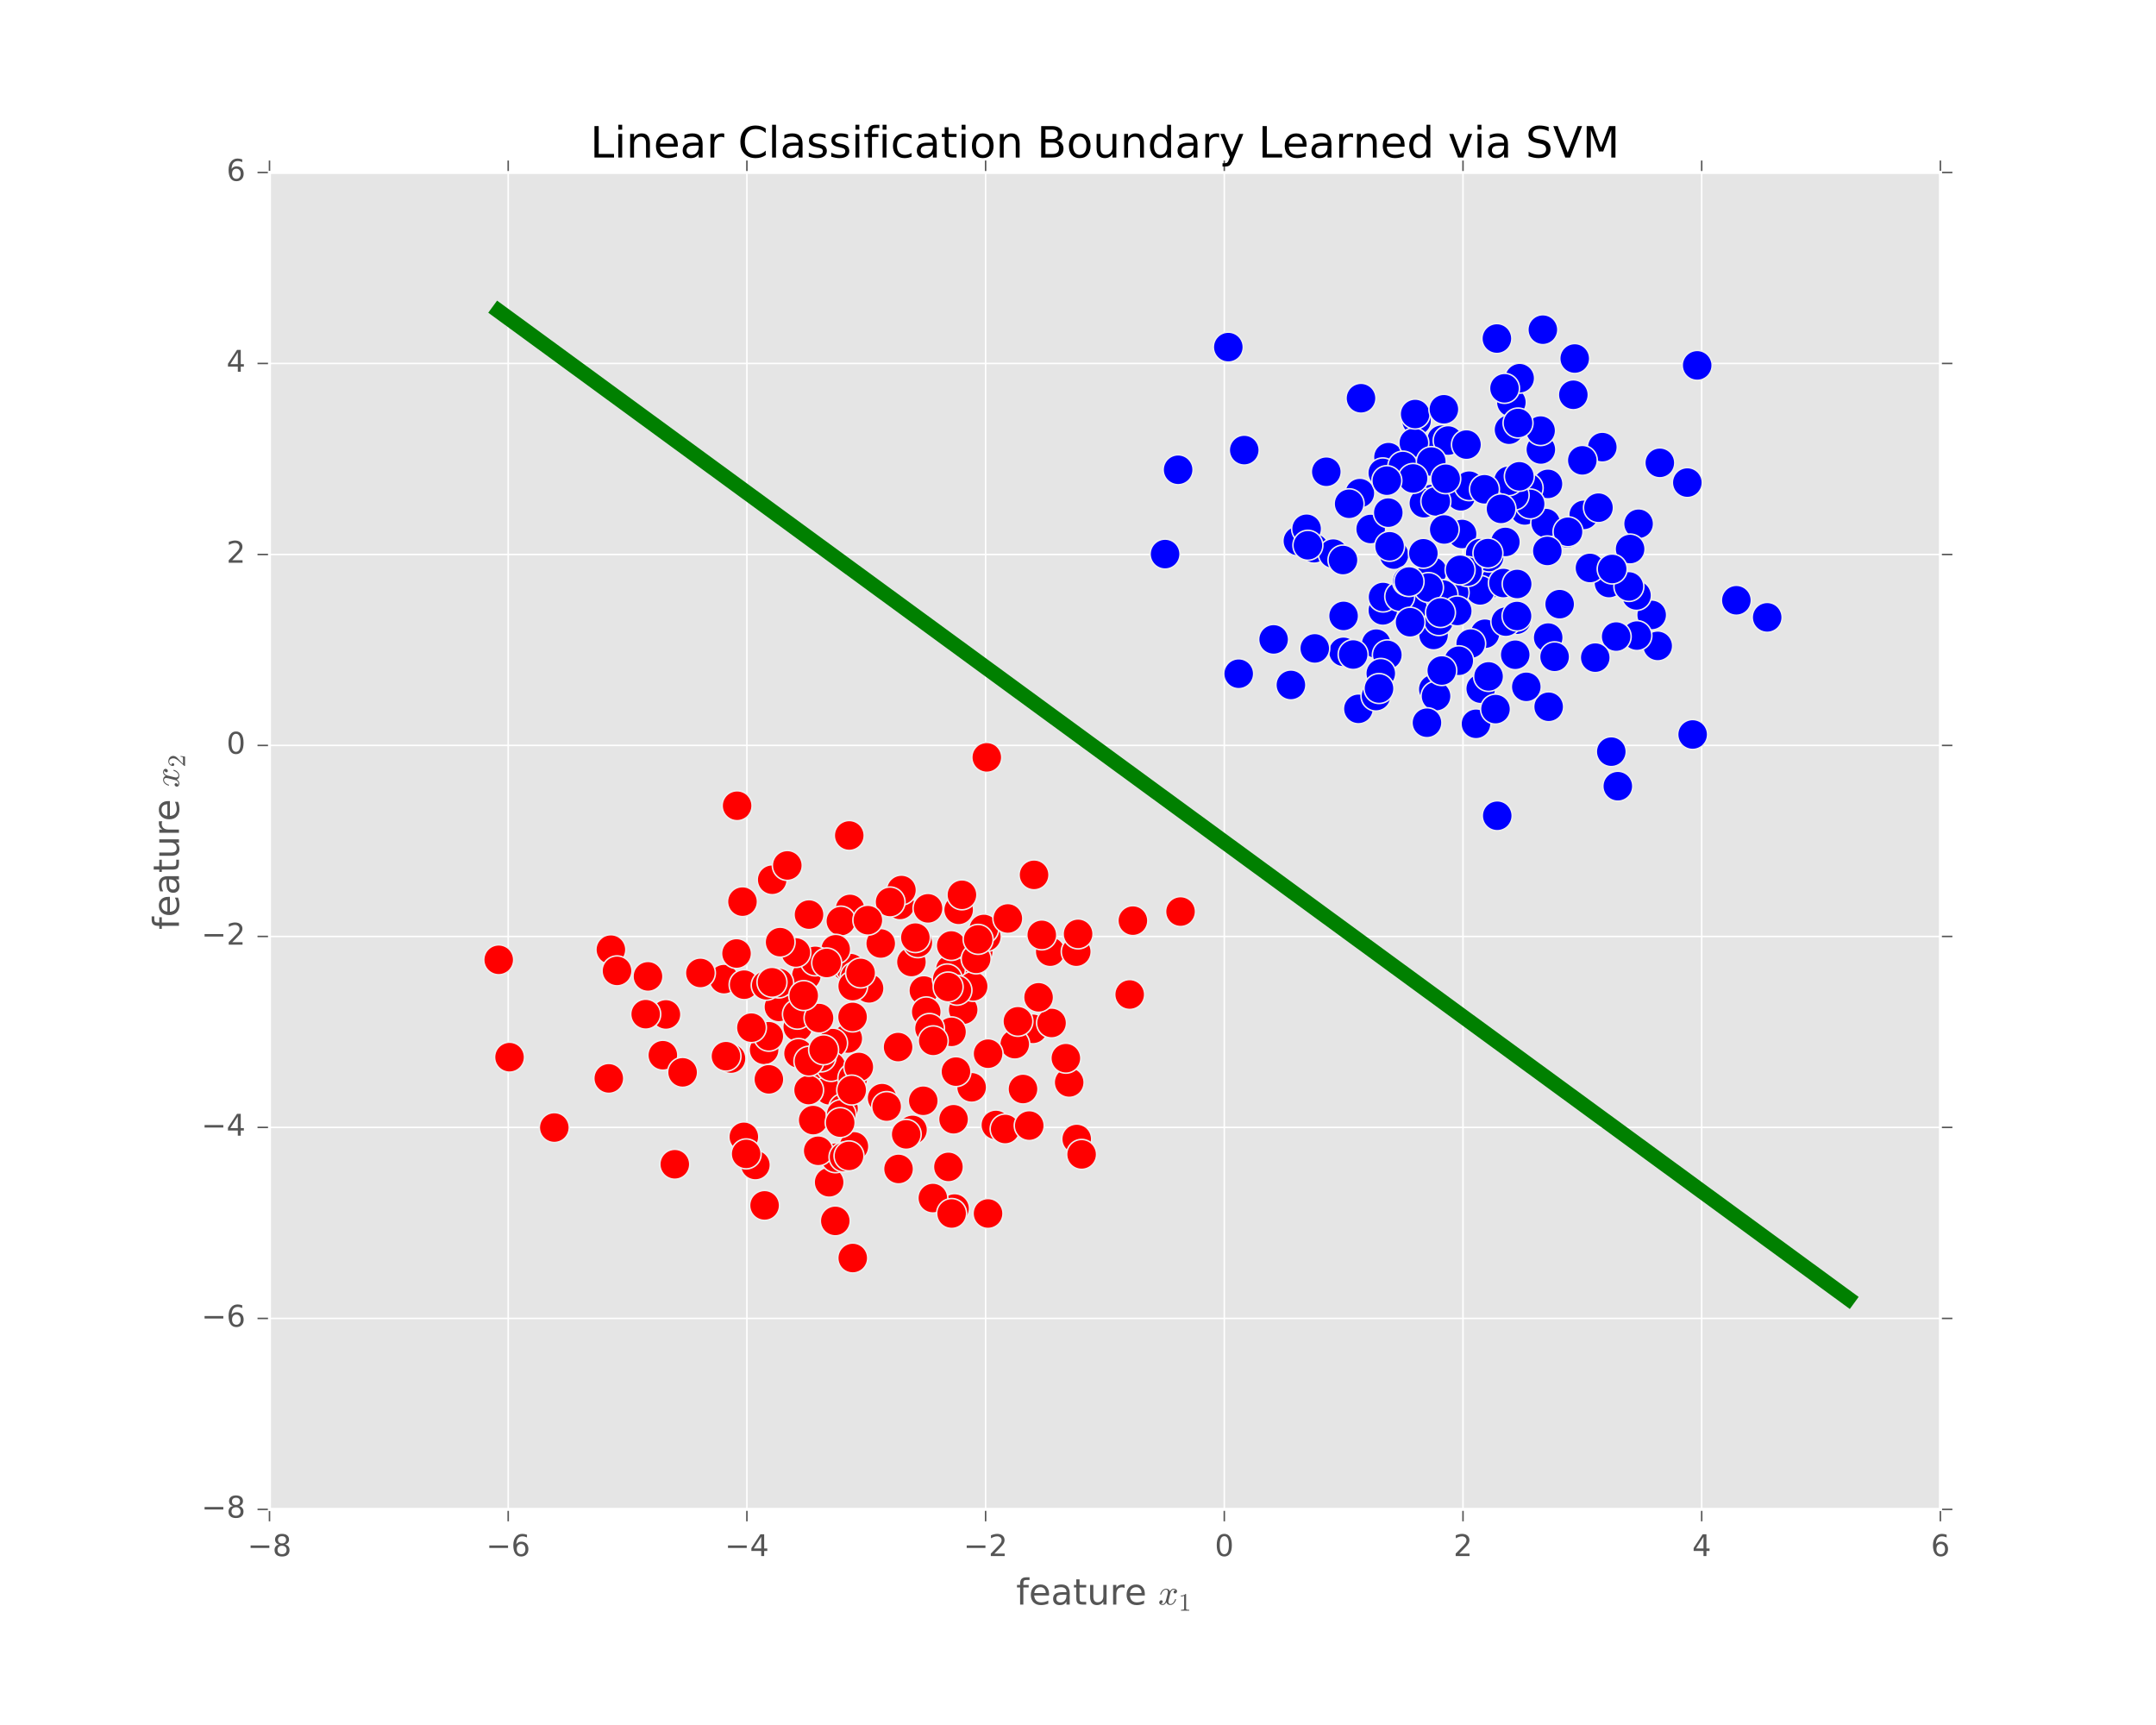 <?xml version="1.0" encoding="utf-8" standalone="no"?>
<!DOCTYPE svg PUBLIC "-//W3C//DTD SVG 1.1//EN"
  "http://www.w3.org/Graphics/SVG/1.1/DTD/svg11.dtd">
<!-- Created with matplotlib (http://matplotlib.org/) -->
<svg height="576pt" version="1.1" viewBox="0 0 720 576" width="720pt" xmlns="http://www.w3.org/2000/svg" xmlns:xlink="http://www.w3.org/1999/xlink">
 <defs>
  <style type="text/css">
*{stroke-linecap:butt;stroke-linejoin:round;stroke-miterlimit:100000;}
  </style>
 </defs>
 <g id="figure_1">
  <g id="patch_1">
   <path d="M 0 576 
L 720 576 
L 720 0 
L 0 0 
z
" style="fill:#ffffff;"/>
  </g>
  <g id="axes_1">
   <g id="patch_2">
    <path d="M 90 504 
L 648 504 
L 648 57.6 
L 90 57.6 
z
" style="fill:#e5e5e5;"/>
   </g>
   <g id="matplotlib.axis_1">
    <g id="xtick_1">
     <g id="line2d_1">
      <path clip-path="url(#pea1a1de91e)" d="M 90 504 
L 90 57.6 
" style="fill:none;stroke:#ffffff;stroke-linecap:square;stroke-width:0.5;"/>
     </g>
     <g id="line2d_2">
      <defs>
       <path d="M 0 0 
L 0 4 
" id="mb17023685f" style="stroke:#555555;stroke-width:0.5;"/>
      </defs>
      <g>
       <use style="fill:#555555;stroke:#555555;stroke-width:0.5;" x="90.0" xlink:href="#mb17023685f" y="504.0"/>
      </g>
     </g>
     <g id="line2d_3">
      <defs>
       <path d="M 0 0 
L 0 -4 
" id="m9727748945" style="stroke:#555555;stroke-width:0.5;"/>
      </defs>
      <g>
       <use style="fill:#555555;stroke:#555555;stroke-width:0.5;" x="90.0" xlink:href="#m9727748945" y="57.6"/>
      </g>
     </g>
     <g id="text_1">
      <!-- −8 -->
      <defs>
       <path d="M 10.594 35.5 
L 73.188 35.5 
L 73.188 27.203 
L 10.594 27.203 
z
" id="BitstreamVeraSans-Roman-2212"/>
       <path d="M 31.781 34.625 
Q 24.75 34.625 20.719 30.859 
Q 16.703 27.094 16.703 20.516 
Q 16.703 13.922 20.719 10.156 
Q 24.75 6.391 31.781 6.391 
Q 38.812 6.391 42.859 10.172 
Q 46.922 13.969 46.922 20.516 
Q 46.922 27.094 42.891 30.859 
Q 38.875 34.625 31.781 34.625 
M 21.922 38.812 
Q 15.578 40.375 12.031 44.719 
Q 8.5 49.078 8.5 55.328 
Q 8.5 64.062 14.719 69.141 
Q 20.953 74.219 31.781 74.219 
Q 42.672 74.219 48.875 69.141 
Q 55.078 64.062 55.078 55.328 
Q 55.078 49.078 51.531 44.719 
Q 48 40.375 41.703 38.812 
Q 48.828 37.156 52.797 32.312 
Q 56.781 27.484 56.781 20.516 
Q 56.781 9.906 50.312 4.234 
Q 43.844 -1.422 31.781 -1.422 
Q 19.734 -1.422 13.25 4.234 
Q 6.781 9.906 6.781 20.516 
Q 6.781 27.484 10.781 32.312 
Q 14.797 37.156 21.922 38.812 
M 18.312 54.391 
Q 18.312 48.734 21.844 45.562 
Q 25.391 42.391 31.781 42.391 
Q 38.141 42.391 41.719 45.562 
Q 45.312 48.734 45.312 54.391 
Q 45.312 60.062 41.719 63.234 
Q 38.141 66.406 31.781 66.406 
Q 25.391 66.406 21.844 63.234 
Q 18.312 60.062 18.312 54.391 
" id="BitstreamVeraSans-Roman-38"/>
      </defs>
      <g style="fill:#555555;" transform="translate(82.629 519.598)scale(0.1 -0.1)">
       <use xlink:href="#BitstreamVeraSans-Roman-2212"/>
       <use x="83.789" xlink:href="#BitstreamVeraSans-Roman-38"/>
      </g>
     </g>
    </g>
    <g id="xtick_2">
     <g id="line2d_4">
      <path clip-path="url(#pea1a1de91e)" d="M 169.714 504 
L 169.714 57.6 
" style="fill:none;stroke:#ffffff;stroke-linecap:square;stroke-width:0.5;"/>
     </g>
     <g id="line2d_5">
      <g>
       <use style="fill:#555555;stroke:#555555;stroke-width:0.5;" x="169.714" xlink:href="#mb17023685f" y="504.0"/>
      </g>
     </g>
     <g id="line2d_6">
      <g>
       <use style="fill:#555555;stroke:#555555;stroke-width:0.5;" x="169.714" xlink:href="#m9727748945" y="57.6"/>
      </g>
     </g>
     <g id="text_2">
      <!-- −6 -->
      <defs>
       <path d="M 33.016 40.375 
Q 26.375 40.375 22.484 35.828 
Q 18.609 31.297 18.609 23.391 
Q 18.609 15.531 22.484 10.953 
Q 26.375 6.391 33.016 6.391 
Q 39.656 6.391 43.531 10.953 
Q 47.406 15.531 47.406 23.391 
Q 47.406 31.297 43.531 35.828 
Q 39.656 40.375 33.016 40.375 
M 52.594 71.297 
L 52.594 62.312 
Q 48.875 64.062 45.094 64.984 
Q 41.312 65.922 37.594 65.922 
Q 27.828 65.922 22.672 59.328 
Q 17.531 52.734 16.797 39.406 
Q 19.672 43.656 24.016 45.922 
Q 28.375 48.188 33.594 48.188 
Q 44.578 48.188 50.953 41.516 
Q 57.328 34.859 57.328 23.391 
Q 57.328 12.156 50.688 5.359 
Q 44.047 -1.422 33.016 -1.422 
Q 20.359 -1.422 13.672 8.266 
Q 6.984 17.969 6.984 36.375 
Q 6.984 53.656 15.188 63.938 
Q 23.391 74.219 37.203 74.219 
Q 40.922 74.219 44.703 73.484 
Q 48.484 72.75 52.594 71.297 
" id="BitstreamVeraSans-Roman-36"/>
      </defs>
      <g style="fill:#555555;" transform="translate(162.343 519.598)scale(0.1 -0.1)">
       <use xlink:href="#BitstreamVeraSans-Roman-2212"/>
       <use x="83.789" xlink:href="#BitstreamVeraSans-Roman-36"/>
      </g>
     </g>
    </g>
    <g id="xtick_3">
     <g id="line2d_7">
      <path clip-path="url(#pea1a1de91e)" d="M 249.429 504 
L 249.429 57.6 
" style="fill:none;stroke:#ffffff;stroke-linecap:square;stroke-width:0.5;"/>
     </g>
     <g id="line2d_8">
      <g>
       <use style="fill:#555555;stroke:#555555;stroke-width:0.5;" x="249.429" xlink:href="#mb17023685f" y="504.0"/>
      </g>
     </g>
     <g id="line2d_9">
      <g>
       <use style="fill:#555555;stroke:#555555;stroke-width:0.5;" x="249.429" xlink:href="#m9727748945" y="57.6"/>
      </g>
     </g>
     <g id="text_3">
      <!-- −4 -->
      <defs>
       <path d="M 37.797 64.312 
L 12.891 25.391 
L 37.797 25.391 
z
M 35.203 72.906 
L 47.609 72.906 
L 47.609 25.391 
L 58.016 25.391 
L 58.016 17.188 
L 47.609 17.188 
L 47.609 0 
L 37.797 0 
L 37.797 17.188 
L 4.891 17.188 
L 4.891 26.703 
z
" id="BitstreamVeraSans-Roman-34"/>
      </defs>
      <g style="fill:#555555;" transform="translate(242.057 519.598)scale(0.1 -0.1)">
       <use xlink:href="#BitstreamVeraSans-Roman-2212"/>
       <use x="83.789" xlink:href="#BitstreamVeraSans-Roman-34"/>
      </g>
     </g>
    </g>
    <g id="xtick_4">
     <g id="line2d_10">
      <path clip-path="url(#pea1a1de91e)" d="M 329.143 504 
L 329.143 57.6 
" style="fill:none;stroke:#ffffff;stroke-linecap:square;stroke-width:0.5;"/>
     </g>
     <g id="line2d_11">
      <g>
       <use style="fill:#555555;stroke:#555555;stroke-width:0.5;" x="329.143" xlink:href="#mb17023685f" y="504.0"/>
      </g>
     </g>
     <g id="line2d_12">
      <g>
       <use style="fill:#555555;stroke:#555555;stroke-width:0.5;" x="329.143" xlink:href="#m9727748945" y="57.6"/>
      </g>
     </g>
     <g id="text_4">
      <!-- −2 -->
      <defs>
       <path d="M 19.188 8.297 
L 53.609 8.297 
L 53.609 0 
L 7.328 0 
L 7.328 8.297 
Q 12.938 14.109 22.625 23.891 
Q 32.328 33.688 34.812 36.531 
Q 39.547 41.844 41.422 45.531 
Q 43.312 49.219 43.312 52.781 
Q 43.312 58.594 39.234 62.25 
Q 35.156 65.922 28.609 65.922 
Q 23.969 65.922 18.812 64.312 
Q 13.672 62.703 7.812 59.422 
L 7.812 69.391 
Q 13.766 71.781 18.938 73 
Q 24.125 74.219 28.422 74.219 
Q 39.75 74.219 46.484 68.547 
Q 53.219 62.891 53.219 53.422 
Q 53.219 48.922 51.531 44.891 
Q 49.859 40.875 45.406 35.406 
Q 44.188 33.984 37.641 27.219 
Q 31.109 20.453 19.188 8.297 
" id="BitstreamVeraSans-Roman-32"/>
      </defs>
      <g style="fill:#555555;" transform="translate(321.772 519.598)scale(0.1 -0.1)">
       <use xlink:href="#BitstreamVeraSans-Roman-2212"/>
       <use x="83.789" xlink:href="#BitstreamVeraSans-Roman-32"/>
      </g>
     </g>
    </g>
    <g id="xtick_5">
     <g id="line2d_13">
      <path clip-path="url(#pea1a1de91e)" d="M 408.857 504 
L 408.857 57.6 
" style="fill:none;stroke:#ffffff;stroke-linecap:square;stroke-width:0.5;"/>
     </g>
     <g id="line2d_14">
      <g>
       <use style="fill:#555555;stroke:#555555;stroke-width:0.5;" x="408.857" xlink:href="#mb17023685f" y="504.0"/>
      </g>
     </g>
     <g id="line2d_15">
      <g>
       <use style="fill:#555555;stroke:#555555;stroke-width:0.5;" x="408.857" xlink:href="#m9727748945" y="57.6"/>
      </g>
     </g>
     <g id="text_5">
      <!-- 0 -->
      <defs>
       <path d="M 31.781 66.406 
Q 24.172 66.406 20.328 58.906 
Q 16.5 51.422 16.5 36.375 
Q 16.5 21.391 20.328 13.891 
Q 24.172 6.391 31.781 6.391 
Q 39.453 6.391 43.281 13.891 
Q 47.125 21.391 47.125 36.375 
Q 47.125 51.422 43.281 58.906 
Q 39.453 66.406 31.781 66.406 
M 31.781 74.219 
Q 44.047 74.219 50.516 64.516 
Q 56.984 54.828 56.984 36.375 
Q 56.984 17.969 50.516 8.266 
Q 44.047 -1.422 31.781 -1.422 
Q 19.531 -1.422 13.062 8.266 
Q 6.594 17.969 6.594 36.375 
Q 6.594 54.828 13.062 64.516 
Q 19.531 74.219 31.781 74.219 
" id="BitstreamVeraSans-Roman-30"/>
      </defs>
      <g style="fill:#555555;" transform="translate(405.676 519.598)scale(0.1 -0.1)">
       <use xlink:href="#BitstreamVeraSans-Roman-30"/>
      </g>
     </g>
    </g>
    <g id="xtick_6">
     <g id="line2d_16">
      <path clip-path="url(#pea1a1de91e)" d="M 488.571 504 
L 488.571 57.6 
" style="fill:none;stroke:#ffffff;stroke-linecap:square;stroke-width:0.5;"/>
     </g>
     <g id="line2d_17">
      <g>
       <use style="fill:#555555;stroke:#555555;stroke-width:0.5;" x="488.571" xlink:href="#mb17023685f" y="504.0"/>
      </g>
     </g>
     <g id="line2d_18">
      <g>
       <use style="fill:#555555;stroke:#555555;stroke-width:0.5;" x="488.571" xlink:href="#m9727748945" y="57.6"/>
      </g>
     </g>
     <g id="text_6">
      <!-- 2 -->
      <g style="fill:#555555;" transform="translate(485.39 519.598)scale(0.1 -0.1)">
       <use xlink:href="#BitstreamVeraSans-Roman-32"/>
      </g>
     </g>
    </g>
    <g id="xtick_7">
     <g id="line2d_19">
      <path clip-path="url(#pea1a1de91e)" d="M 568.286 504 
L 568.286 57.6 
" style="fill:none;stroke:#ffffff;stroke-linecap:square;stroke-width:0.5;"/>
     </g>
     <g id="line2d_20">
      <g>
       <use style="fill:#555555;stroke:#555555;stroke-width:0.5;" x="568.286" xlink:href="#mb17023685f" y="504.0"/>
      </g>
     </g>
     <g id="line2d_21">
      <g>
       <use style="fill:#555555;stroke:#555555;stroke-width:0.5;" x="568.286" xlink:href="#m9727748945" y="57.6"/>
      </g>
     </g>
     <g id="text_7">
      <!-- 4 -->
      <g style="fill:#555555;" transform="translate(565.104 519.598)scale(0.1 -0.1)">
       <use xlink:href="#BitstreamVeraSans-Roman-34"/>
      </g>
     </g>
    </g>
    <g id="xtick_8">
     <g id="line2d_22">
      <path clip-path="url(#pea1a1de91e)" d="M 648 504 
L 648 57.6 
" style="fill:none;stroke:#ffffff;stroke-linecap:square;stroke-width:0.5;"/>
     </g>
     <g id="line2d_23">
      <g>
       <use style="fill:#555555;stroke:#555555;stroke-width:0.5;" x="648.0" xlink:href="#mb17023685f" y="504.0"/>
      </g>
     </g>
     <g id="line2d_24">
      <g>
       <use style="fill:#555555;stroke:#555555;stroke-width:0.5;" x="648.0" xlink:href="#m9727748945" y="57.6"/>
      </g>
     </g>
     <g id="text_8">
      <!-- 6 -->
      <g style="fill:#555555;" transform="translate(644.819 519.598)scale(0.1 -0.1)">
       <use xlink:href="#BitstreamVeraSans-Roman-36"/>
      </g>
     </g>
    </g>
    <g id="text_9">
     <!-- feature $x_1$ -->
     <defs>
      <path id="BitstreamVeraSans-Roman-20"/>
      <path d="M 9.281 0 
L 9.281 3.516 
Q 21.781 3.516 21.781 6.688 
L 21.781 59.188 
Q 16.609 56.688 8.688 56.688 
L 8.688 60.203 
Q 20.953 60.203 27.203 66.609 
L 28.609 66.609 
Q 28.953 66.609 29.266 66.328 
Q 29.594 66.062 29.594 65.719 
L 29.594 6.688 
Q 29.594 3.516 42.094 3.516 
L 42.094 0 
z
" id="Cmr10-31"/>
      <path d="M 8.5 21.578 
L 8.5 54.688 
L 17.484 54.688 
L 17.484 21.922 
Q 17.484 14.156 20.5 10.266 
Q 23.531 6.391 29.594 6.391 
Q 36.859 6.391 41.078 11.031 
Q 45.312 15.672 45.312 23.688 
L 45.312 54.688 
L 54.297 54.688 
L 54.297 0 
L 45.312 0 
L 45.312 8.406 
Q 42.047 3.422 37.719 1 
Q 33.406 -1.422 27.688 -1.422 
Q 18.266 -1.422 13.375 4.438 
Q 8.5 10.297 8.5 21.578 
" id="BitstreamVeraSans-Roman-75"/>
      <path d="M 34.281 27.484 
Q 23.391 27.484 19.188 25 
Q 14.984 22.516 14.984 16.5 
Q 14.984 11.719 18.141 8.906 
Q 21.297 6.109 26.703 6.109 
Q 34.188 6.109 38.703 11.406 
Q 43.219 16.703 43.219 25.484 
L 43.219 27.484 
z
M 52.203 31.203 
L 52.203 0 
L 43.219 0 
L 43.219 8.297 
Q 40.141 3.328 35.547 0.953 
Q 30.953 -1.422 24.312 -1.422 
Q 15.922 -1.422 10.953 3.297 
Q 6 8.016 6 15.922 
Q 6 25.141 12.172 29.828 
Q 18.359 34.516 30.609 34.516 
L 43.219 34.516 
L 43.219 35.406 
Q 43.219 41.609 39.141 45 
Q 35.062 48.391 27.688 48.391 
Q 23 48.391 18.547 47.266 
Q 14.109 46.141 10.016 43.891 
L 10.016 52.203 
Q 14.938 54.109 19.578 55.047 
Q 24.219 56 28.609 56 
Q 40.484 56 46.344 49.844 
Q 52.203 43.703 52.203 31.203 
" id="BitstreamVeraSans-Roman-61"/>
      <path d="M 56.203 29.594 
L 56.203 25.203 
L 14.891 25.203 
Q 15.484 15.922 20.484 11.062 
Q 25.484 6.203 34.422 6.203 
Q 39.594 6.203 44.453 7.469 
Q 49.312 8.734 54.109 11.281 
L 54.109 2.781 
Q 49.266 0.734 44.188 -0.344 
Q 39.109 -1.422 33.891 -1.422 
Q 20.797 -1.422 13.156 6.188 
Q 5.516 13.812 5.516 26.812 
Q 5.516 40.234 12.766 48.109 
Q 20.016 56 32.328 56 
Q 43.359 56 49.781 48.891 
Q 56.203 41.797 56.203 29.594 
M 47.219 32.234 
Q 47.125 39.594 43.094 43.984 
Q 39.062 48.391 32.422 48.391 
Q 24.906 48.391 20.391 44.141 
Q 15.875 39.891 15.188 32.172 
z
" id="BitstreamVeraSans-Roman-65"/>
      <path d="M 18.312 70.219 
L 18.312 54.688 
L 36.812 54.688 
L 36.812 47.703 
L 18.312 47.703 
L 18.312 18.016 
Q 18.312 11.328 20.141 9.422 
Q 21.969 7.516 27.594 7.516 
L 36.812 7.516 
L 36.812 0 
L 27.594 0 
Q 17.188 0 13.234 3.875 
Q 9.281 7.766 9.281 18.016 
L 9.281 47.703 
L 2.688 47.703 
L 2.688 54.688 
L 9.281 54.688 
L 9.281 70.219 
z
" id="BitstreamVeraSans-Roman-74"/>
      <path d="M 37.109 75.984 
L 37.109 68.5 
L 28.516 68.5 
Q 23.688 68.5 21.797 66.547 
Q 19.922 64.594 19.922 59.516 
L 19.922 54.688 
L 34.719 54.688 
L 34.719 47.703 
L 19.922 47.703 
L 19.922 0 
L 10.891 0 
L 10.891 47.703 
L 2.297 47.703 
L 2.297 54.688 
L 10.891 54.688 
L 10.891 58.5 
Q 10.891 67.625 15.141 71.797 
Q 19.391 75.984 28.609 75.984 
z
" id="BitstreamVeraSans-Roman-66"/>
      <path d="M 41.109 46.297 
Q 39.594 47.172 37.812 47.578 
Q 36.031 48 33.891 48 
Q 26.266 48 22.188 43.047 
Q 18.109 38.094 18.109 28.812 
L 18.109 0 
L 9.078 0 
L 9.078 54.688 
L 18.109 54.688 
L 18.109 46.188 
Q 20.953 51.172 25.484 53.578 
Q 30.031 56 36.531 56 
Q 37.453 56 38.578 55.875 
Q 39.703 55.766 41.062 55.516 
z
" id="BitstreamVeraSans-Roman-72"/>
      <path d="M 7.812 2.875 
Q 9.578 1.516 12.797 1.516 
Q 15.922 1.516 18.312 4.516 
Q 20.703 7.516 21.578 11.078 
L 26.125 28.812 
Q 27.203 33.641 27.203 35.406 
Q 27.203 37.891 25.812 39.75 
Q 24.422 41.609 21.922 41.609 
Q 18.75 41.609 15.969 39.625 
Q 13.188 37.641 11.281 34.594 
Q 9.375 31.547 8.594 28.422 
Q 8.406 27.781 7.812 27.781 
L 6.594 27.781 
Q 5.812 27.781 5.812 28.719 
L 5.812 29 
Q 6.781 32.719 9.125 36.25 
Q 11.469 39.797 14.859 41.984 
Q 18.266 44.188 22.125 44.188 
Q 25.781 44.188 28.734 42.234 
Q 31.688 40.281 32.906 36.922 
Q 34.625 39.984 37.281 42.078 
Q 39.938 44.188 43.109 44.188 
Q 45.266 44.188 47.5 43.422 
Q 49.75 42.672 51.172 41.109 
Q 52.594 39.547 52.594 37.203 
Q 52.594 34.672 50.953 32.828 
Q 49.312 31 46.781 31 
Q 45.172 31 44.094 32.031 
Q 43.016 33.062 43.016 34.625 
Q 43.016 36.719 44.453 38.297 
Q 45.906 39.891 47.906 40.188 
Q 46.094 41.609 42.922 41.609 
Q 39.703 41.609 37.328 38.625 
Q 34.969 35.641 33.984 31.984 
L 29.594 14.312 
Q 28.516 10.297 28.516 7.719 
Q 28.516 5.172 29.953 3.344 
Q 31.391 1.516 33.797 1.516 
Q 38.484 1.516 42.156 5.641 
Q 45.844 9.766 47.016 14.703 
Q 47.219 15.281 47.797 15.281 
L 49.031 15.281 
Q 49.422 15.281 49.656 15.016 
Q 49.906 14.75 49.906 14.406 
Q 49.906 14.312 49.812 14.109 
Q 48.391 8.156 43.844 3.516 
Q 39.312 -1.125 33.594 -1.125 
Q 29.938 -1.125 26.984 0.844 
Q 24.031 2.828 22.797 6.203 
Q 21.234 3.266 18.469 1.062 
Q 15.719 -1.125 12.594 -1.125 
Q 10.453 -1.125 8.172 -0.359 
Q 5.906 0.391 4.484 1.953 
Q 3.078 3.516 3.078 5.906 
Q 3.078 8.25 4.703 10.172 
Q 6.344 12.109 8.797 12.109 
Q 10.453 12.109 11.578 11.109 
Q 12.703 10.109 12.703 8.5 
Q 12.703 6.391 11.297 4.828 
Q 9.906 3.266 7.812 2.875 
" id="Cmmi10-78"/>
     </defs>
     <g style="fill:#555555;" transform="translate(339.36 535.796)scale(0.12 -0.12)">
      <use transform="translate(0.0 0.016)" xlink:href="#BitstreamVeraSans-Roman-66"/>
      <use transform="translate(35.205 0.016)" xlink:href="#BitstreamVeraSans-Roman-65"/>
      <use transform="translate(96.729 0.016)" xlink:href="#BitstreamVeraSans-Roman-61"/>
      <use transform="translate(158.008 0.016)" xlink:href="#BitstreamVeraSans-Roman-74"/>
      <use transform="translate(197.217 0.016)" xlink:href="#BitstreamVeraSans-Roman-75"/>
      <use transform="translate(260.596 0.016)" xlink:href="#BitstreamVeraSans-Roman-72"/>
      <use transform="translate(301.709 0.016)" xlink:href="#BitstreamVeraSans-Roman-65"/>
      <use transform="translate(363.232 0.016)" xlink:href="#BitstreamVeraSans-Roman-20"/>
      <use transform="translate(395.02 0.016)" xlink:href="#Cmmi10-78"/>
      <use transform="translate(452.1 -16.991)scale(0.7)" xlink:href="#Cmr10-31"/>
     </g>
    </g>
   </g>
   <g id="matplotlib.axis_2">
    <g id="ytick_1">
     <g id="line2d_25">
      <path clip-path="url(#pea1a1de91e)" d="M 90 504 
L 648 504 
" style="fill:none;stroke:#ffffff;stroke-linecap:square;stroke-width:0.5;"/>
     </g>
     <g id="line2d_26">
      <defs>
       <path d="M 0 0 
L -4 0 
" id="mfb305ae6e6" style="stroke:#555555;stroke-width:0.5;"/>
      </defs>
      <g>
       <use style="fill:#555555;stroke:#555555;stroke-width:0.5;" x="90.0" xlink:href="#mfb305ae6e6" y="504.0"/>
      </g>
     </g>
     <g id="line2d_27">
      <defs>
       <path d="M 0 0 
L 4 0 
" id="m6fd1805c89" style="stroke:#555555;stroke-width:0.5;"/>
      </defs>
      <g>
       <use style="fill:#555555;stroke:#555555;stroke-width:0.5;" x="648.0" xlink:href="#m6fd1805c89" y="504.0"/>
      </g>
     </g>
     <g id="text_10">
      <!-- −8 -->
      <g style="fill:#555555;" transform="translate(67.258 506.759)scale(0.1 -0.1)">
       <use xlink:href="#BitstreamVeraSans-Roman-2212"/>
       <use x="83.789" xlink:href="#BitstreamVeraSans-Roman-38"/>
      </g>
     </g>
    </g>
    <g id="ytick_2">
     <g id="line2d_28">
      <path clip-path="url(#pea1a1de91e)" d="M 90 440.229 
L 648 440.229 
" style="fill:none;stroke:#ffffff;stroke-linecap:square;stroke-width:0.5;"/>
     </g>
     <g id="line2d_29">
      <g>
       <use style="fill:#555555;stroke:#555555;stroke-width:0.5;" x="90.0" xlink:href="#mfb305ae6e6" y="440.229"/>
      </g>
     </g>
     <g id="line2d_30">
      <g>
       <use style="fill:#555555;stroke:#555555;stroke-width:0.5;" x="648.0" xlink:href="#m6fd1805c89" y="440.229"/>
      </g>
     </g>
     <g id="text_11">
      <!-- −6 -->
      <g style="fill:#555555;" transform="translate(67.258 442.988)scale(0.1 -0.1)">
       <use xlink:href="#BitstreamVeraSans-Roman-2212"/>
       <use x="83.789" xlink:href="#BitstreamVeraSans-Roman-36"/>
      </g>
     </g>
    </g>
    <g id="ytick_3">
     <g id="line2d_31">
      <path clip-path="url(#pea1a1de91e)" d="M 90 376.457 
L 648 376.457 
" style="fill:none;stroke:#ffffff;stroke-linecap:square;stroke-width:0.5;"/>
     </g>
     <g id="line2d_32">
      <g>
       <use style="fill:#555555;stroke:#555555;stroke-width:0.5;" x="90.0" xlink:href="#mfb305ae6e6" y="376.457"/>
      </g>
     </g>
     <g id="line2d_33">
      <g>
       <use style="fill:#555555;stroke:#555555;stroke-width:0.5;" x="648.0" xlink:href="#m6fd1805c89" y="376.457"/>
      </g>
     </g>
     <g id="text_12">
      <!-- −4 -->
      <g style="fill:#555555;" transform="translate(67.258 379.217)scale(0.1 -0.1)">
       <use xlink:href="#BitstreamVeraSans-Roman-2212"/>
       <use x="83.789" xlink:href="#BitstreamVeraSans-Roman-34"/>
      </g>
     </g>
    </g>
    <g id="ytick_4">
     <g id="line2d_34">
      <path clip-path="url(#pea1a1de91e)" d="M 90 312.686 
L 648 312.686 
" style="fill:none;stroke:#ffffff;stroke-linecap:square;stroke-width:0.5;"/>
     </g>
     <g id="line2d_35">
      <g>
       <use style="fill:#555555;stroke:#555555;stroke-width:0.5;" x="90.0" xlink:href="#mfb305ae6e6" y="312.686"/>
      </g>
     </g>
     <g id="line2d_36">
      <g>
       <use style="fill:#555555;stroke:#555555;stroke-width:0.5;" x="648.0" xlink:href="#m6fd1805c89" y="312.686"/>
      </g>
     </g>
     <g id="text_13">
      <!-- −2 -->
      <g style="fill:#555555;" transform="translate(67.258 315.445)scale(0.1 -0.1)">
       <use xlink:href="#BitstreamVeraSans-Roman-2212"/>
       <use x="83.789" xlink:href="#BitstreamVeraSans-Roman-32"/>
      </g>
     </g>
    </g>
    <g id="ytick_5">
     <g id="line2d_37">
      <path clip-path="url(#pea1a1de91e)" d="M 90 248.914 
L 648 248.914 
" style="fill:none;stroke:#ffffff;stroke-linecap:square;stroke-width:0.5;"/>
     </g>
     <g id="line2d_38">
      <g>
       <use style="fill:#555555;stroke:#555555;stroke-width:0.5;" x="90.0" xlink:href="#mfb305ae6e6" y="248.914"/>
      </g>
     </g>
     <g id="line2d_39">
      <g>
       <use style="fill:#555555;stroke:#555555;stroke-width:0.5;" x="648.0" xlink:href="#m6fd1805c89" y="248.914"/>
      </g>
     </g>
     <g id="text_14">
      <!-- 0 -->
      <g style="fill:#555555;" transform="translate(75.638 251.674)scale(0.1 -0.1)">
       <use xlink:href="#BitstreamVeraSans-Roman-30"/>
      </g>
     </g>
    </g>
    <g id="ytick_6">
     <g id="line2d_40">
      <path clip-path="url(#pea1a1de91e)" d="M 90 185.143 
L 648 185.143 
" style="fill:none;stroke:#ffffff;stroke-linecap:square;stroke-width:0.5;"/>
     </g>
     <g id="line2d_41">
      <g>
       <use style="fill:#555555;stroke:#555555;stroke-width:0.5;" x="90.0" xlink:href="#mfb305ae6e6" y="185.143"/>
      </g>
     </g>
     <g id="line2d_42">
      <g>
       <use style="fill:#555555;stroke:#555555;stroke-width:0.5;" x="648.0" xlink:href="#m6fd1805c89" y="185.143"/>
      </g>
     </g>
     <g id="text_15">
      <!-- 2 -->
      <g style="fill:#555555;" transform="translate(75.638 187.902)scale(0.1 -0.1)">
       <use xlink:href="#BitstreamVeraSans-Roman-32"/>
      </g>
     </g>
    </g>
    <g id="ytick_7">
     <g id="line2d_43">
      <path clip-path="url(#pea1a1de91e)" d="M 90 121.371 
L 648 121.371 
" style="fill:none;stroke:#ffffff;stroke-linecap:square;stroke-width:0.5;"/>
     </g>
     <g id="line2d_44">
      <g>
       <use style="fill:#555555;stroke:#555555;stroke-width:0.5;" x="90.0" xlink:href="#mfb305ae6e6" y="121.371"/>
      </g>
     </g>
     <g id="line2d_45">
      <g>
       <use style="fill:#555555;stroke:#555555;stroke-width:0.5;" x="648.0" xlink:href="#m6fd1805c89" y="121.371"/>
      </g>
     </g>
     <g id="text_16">
      <!-- 4 -->
      <g style="fill:#555555;" transform="translate(75.638 124.131)scale(0.1 -0.1)">
       <use xlink:href="#BitstreamVeraSans-Roman-34"/>
      </g>
     </g>
    </g>
    <g id="ytick_8">
     <g id="line2d_46">
      <path clip-path="url(#pea1a1de91e)" d="M 90 57.6 
L 648 57.6 
" style="fill:none;stroke:#ffffff;stroke-linecap:square;stroke-width:0.5;"/>
     </g>
     <g id="line2d_47">
      <g>
       <use style="fill:#555555;stroke:#555555;stroke-width:0.5;" x="90.0" xlink:href="#mfb305ae6e6" y="57.6"/>
      </g>
     </g>
     <g id="line2d_48">
      <g>
       <use style="fill:#555555;stroke:#555555;stroke-width:0.5;" x="648.0" xlink:href="#m6fd1805c89" y="57.6"/>
      </g>
     </g>
     <g id="text_17">
      <!-- 6 -->
      <g style="fill:#555555;" transform="translate(75.638 60.359)scale(0.1 -0.1)">
       <use xlink:href="#BitstreamVeraSans-Roman-36"/>
      </g>
     </g>
    </g>
    <g id="text_18">
     <!-- feature $x_2$ -->
     <defs>
      <path d="M 4.984 0 
L 4.984 2.688 
Q 4.984 2.938 5.172 3.219 
L 20.703 20.406 
Q 24.219 24.219 26.406 26.797 
Q 28.609 29.391 30.75 32.766 
Q 32.906 36.141 34.156 39.625 
Q 35.406 43.109 35.406 47.016 
Q 35.406 51.125 33.891 54.859 
Q 32.375 58.594 29.375 60.844 
Q 26.375 63.094 22.125 63.094 
Q 17.781 63.094 14.312 60.469 
Q 10.844 57.859 9.422 53.719 
Q 9.812 53.812 10.5 53.812 
Q 12.75 53.812 14.328 52.297 
Q 15.922 50.781 15.922 48.391 
Q 15.922 46.094 14.328 44.5 
Q 12.75 42.922 10.5 42.922 
Q 8.156 42.922 6.562 44.547 
Q 4.984 46.188 4.984 48.391 
Q 4.984 52.156 6.391 55.438 
Q 7.812 58.734 10.469 61.297 
Q 13.141 63.875 16.484 65.234 
Q 19.828 66.609 23.578 66.609 
Q 29.297 66.609 34.219 64.188 
Q 39.156 61.766 42.031 57.344 
Q 44.922 52.938 44.922 47.016 
Q 44.922 42.672 43.016 38.766 
Q 41.109 34.859 38.125 31.656 
Q 35.156 28.469 30.516 24.406 
Q 25.875 20.359 24.422 19 
L 13.094 8.109 
L 22.703 8.109 
Q 29.781 8.109 34.547 8.219 
Q 39.312 8.344 39.594 8.594 
Q 40.766 9.859 42 17.828 
L 44.922 17.828 
L 42.094 0 
z
" id="Cmr10-32"/>
     </defs>
     <g style="fill:#555555;" transform="translate(59.762 310.44)rotate(-90.0)scale(0.12 -0.12)">
      <use transform="translate(0.0 0.016)" xlink:href="#BitstreamVeraSans-Roman-66"/>
      <use transform="translate(35.205 0.016)" xlink:href="#BitstreamVeraSans-Roman-65"/>
      <use transform="translate(96.729 0.016)" xlink:href="#BitstreamVeraSans-Roman-61"/>
      <use transform="translate(158.008 0.016)" xlink:href="#BitstreamVeraSans-Roman-74"/>
      <use transform="translate(197.217 0.016)" xlink:href="#BitstreamVeraSans-Roman-75"/>
      <use transform="translate(260.596 0.016)" xlink:href="#BitstreamVeraSans-Roman-72"/>
      <use transform="translate(301.709 0.016)" xlink:href="#BitstreamVeraSans-Roman-65"/>
      <use transform="translate(363.232 0.016)" xlink:href="#BitstreamVeraSans-Roman-20"/>
      <use transform="translate(395.02 0.016)" xlink:href="#Cmmi10-78"/>
      <use transform="translate(452.1 -16.991)scale(0.7)" xlink:href="#Cmr10-32"/>
     </g>
    </g>
   </g>
   <g id="PathCollection_1">
    <defs>
     <path d="M 0 5 
C 1.326 5 2.598 4.473 3.536 3.536 
C 4.473 2.598 5 1.326 5 0 
C 5 -1.326 4.473 -2.598 3.536 -3.536 
C 2.598 -4.473 1.326 -5 0 -5 
C -1.326 -5 -2.598 -4.473 -3.536 -3.536 
C -4.473 -2.598 -5 -1.326 -5 0 
C -5 1.326 -4.473 2.598 -3.536 3.536 
C -2.598 4.473 -1.326 5 0 5 
z
" id="m9158fb5d9c" style="stroke:#eeeeee;stroke-width:0.5;"/>
    </defs>
    <g clip-path="url(#pea1a1de91e)">
     <use style="fill:#ff0000;stroke:#eeeeee;stroke-width:0.5;" x="283.612" xlink:href="#m9158fb5d9c" y="278.975"/>
     <use style="fill:#ff0000;stroke:#eeeeee;stroke-width:0.5;" x="300.576" xlink:href="#m9158fb5d9c" y="302.169"/>
     <use style="fill:#ff0000;stroke:#eeeeee;stroke-width:0.5;" x="283.123" xlink:href="#m9158fb5d9c" y="346.773"/>
     <use style="fill:#ff0000;stroke:#eeeeee;stroke-width:0.5;" x="319.385" xlink:href="#m9158fb5d9c" y="318.245"/>
     <use style="fill:#ff0000;stroke:#eeeeee;stroke-width:0.5;" x="284.779" xlink:href="#m9158fb5d9c" y="420.072"/>
     <use style="fill:#ff0000;stroke:#eeeeee;stroke-width:0.5;" x="282.628" xlink:href="#m9158fb5d9c" y="322.717"/>
     <use style="fill:#ff0000;stroke:#eeeeee;stroke-width:0.5;" x="290.222" xlink:href="#m9158fb5d9c" y="330.025"/>
     <use style="fill:#ff0000;stroke:#eeeeee;stroke-width:0.5;" x="300.067" xlink:href="#m9158fb5d9c" y="390.328"/>
     <use style="fill:#ff0000;stroke:#eeeeee;stroke-width:0.5;" x="324.472" xlink:href="#m9158fb5d9c" y="363.068"/>
     <use style="fill:#ff0000;stroke:#eeeeee;stroke-width:0.5;" x="269.295" xlink:href="#m9158fb5d9c" y="325.728"/>
     <use style="fill:#ff0000;stroke:#eeeeee;stroke-width:0.5;" x="260.126" xlink:href="#m9158fb5d9c" y="336.225"/>
     <use style="fill:#ff0000;stroke:#eeeeee;stroke-width:0.5;" x="255.176" xlink:href="#m9158fb5d9c" y="350.551"/>
     <use style="fill:#ff0000;stroke:#eeeeee;stroke-width:0.5;" x="274.4" xlink:href="#m9158fb5d9c" y="359.302"/>
     <use style="fill:#ff0000;stroke:#eeeeee;stroke-width:0.5;" x="256.744" xlink:href="#m9158fb5d9c" y="346.01"/>
     <use style="fill:#ff0000;stroke:#eeeeee;stroke-width:0.5;" x="294.121" xlink:href="#m9158fb5d9c" y="315.047"/>
     <use style="fill:#ff0000;stroke:#eeeeee;stroke-width:0.5;" x="266.415" xlink:href="#m9158fb5d9c" y="342.891"/>
     <use style="fill:#ff0000;stroke:#eeeeee;stroke-width:0.5;" x="377.263" xlink:href="#m9158fb5d9c" y="332.078"/>
     <use style="fill:#ff0000;stroke:#eeeeee;stroke-width:0.5;" x="308.525" xlink:href="#m9158fb5d9c" y="330.754"/>
     <use style="fill:#ff0000;stroke:#eeeeee;stroke-width:0.5;" x="221.358" xlink:href="#m9158fb5d9c" y="352.349"/>
     <use style="fill:#ff0000;stroke:#eeeeee;stroke-width:0.5;" x="204.003" xlink:href="#m9158fb5d9c" y="317.108"/>
     <use style="fill:#ff0000;stroke:#eeeeee;stroke-width:0.5;" x="357.054" xlink:href="#m9158fb5d9c" y="361.432"/>
     <use style="fill:#ff0000;stroke:#eeeeee;stroke-width:0.5;" x="359.573" xlink:href="#m9158fb5d9c" y="380.335"/>
     <use style="fill:#ff0000;stroke:#eeeeee;stroke-width:0.5;" x="241.779" xlink:href="#m9158fb5d9c" y="326.947"/>
     <use style="fill:#ff0000;stroke:#eeeeee;stroke-width:0.5;" x="256.763" xlink:href="#m9158fb5d9c" y="360.407"/>
     <use style="fill:#ff0000;stroke:#eeeeee;stroke-width:0.5;" x="332.58" xlink:href="#m9158fb5d9c" y="375.65"/>
     <use style="fill:#ff0000;stroke:#eeeeee;stroke-width:0.5;" x="278.041" xlink:href="#m9158fb5d9c" y="348.309"/>
     <use style="fill:#ff0000;stroke:#eeeeee;stroke-width:0.5;" x="304.374" xlink:href="#m9158fb5d9c" y="321.225"/>
     <use style="fill:#ff0000;stroke:#eeeeee;stroke-width:0.5;" x="285.158" xlink:href="#m9158fb5d9c" y="382.793"/>
     <use style="fill:#ff0000;stroke:#eeeeee;stroke-width:0.5;" x="329.543" xlink:href="#m9158fb5d9c" y="252.889"/>
     <use style="fill:#ff0000;stroke:#eeeeee;stroke-width:0.5;" x="321.981" xlink:href="#m9158fb5d9c" y="326.696"/>
     <use style="fill:#ff0000;stroke:#eeeeee;stroke-width:0.5;" x="274.314" xlink:href="#m9158fb5d9c" y="352.61"/>
     <use style="fill:#ff0000;stroke:#eeeeee;stroke-width:0.5;" x="233.9" xlink:href="#m9158fb5d9c" y="324.887"/>
     <use style="fill:#ff0000;stroke:#eeeeee;stroke-width:0.5;" x="283.874" xlink:href="#m9158fb5d9c" y="303.506"/>
     <use style="fill:#ff0000;stroke:#eeeeee;stroke-width:0.5;" x="247.954" xlink:href="#m9158fb5d9c" y="301.069"/>
     <use style="fill:#ff0000;stroke:#eeeeee;stroke-width:0.5;" x="276.932" xlink:href="#m9158fb5d9c" y="364.057"/>
     <use style="fill:#ff0000;stroke:#eeeeee;stroke-width:0.5;" x="270.03" xlink:href="#m9158fb5d9c" y="363.989"/>
     <use style="fill:#ff0000;stroke:#eeeeee;stroke-width:0.5;" x="206.051" xlink:href="#m9158fb5d9c" y="324.186"/>
     <use style="fill:#ff0000;stroke:#eeeeee;stroke-width:0.5;" x="320.147" xlink:href="#m9158fb5d9c" y="303.803"/>
     <use style="fill:#ff0000;stroke:#eeeeee;stroke-width:0.5;" x="317.396" xlink:href="#m9158fb5d9c" y="323.655"/>
     <use style="fill:#ff0000;stroke:#eeeeee;stroke-width:0.5;" x="222.385" xlink:href="#m9158fb5d9c" y="338.733"/>
     <use style="fill:#ff0000;stroke:#eeeeee;stroke-width:0.5;" x="244.119" xlink:href="#m9158fb5d9c" y="353.47"/>
     <use style="fill:#ff0000;stroke:#eeeeee;stroke-width:0.5;" x="344.951" xlink:href="#m9158fb5d9c" y="343.544"/>
     <use style="fill:#ff0000;stroke:#eeeeee;stroke-width:0.5;" x="185.113" xlink:href="#m9158fb5d9c" y="376.507"/>
     <use style="fill:#ff0000;stroke:#eeeeee;stroke-width:0.5;" x="266.666" xlink:href="#m9158fb5d9c" y="351.767"/>
     <use style="fill:#ff0000;stroke:#eeeeee;stroke-width:0.5;" x="326.673" xlink:href="#m9158fb5d9c" y="317.89"/>
     <use style="fill:#ff0000;stroke:#eeeeee;stroke-width:0.5;" x="321.656" xlink:href="#m9158fb5d9c" y="337.164"/>
     <use style="fill:#ff0000;stroke:#eeeeee;stroke-width:0.5;" x="277.524" xlink:href="#m9158fb5d9c" y="356.104"/>
     <use style="fill:#ff0000;stroke:#eeeeee;stroke-width:0.5;" x="306.509" xlink:href="#m9158fb5d9c" y="314.791"/>
     <use style="fill:#ff0000;stroke:#eeeeee;stroke-width:0.5;" x="351.169" xlink:href="#m9158fb5d9c" y="341.586"/>
     <use style="fill:#ff0000;stroke:#eeeeee;stroke-width:0.5;" x="301.037" xlink:href="#m9158fb5d9c" y="297.207"/>
     <use style="fill:#ff0000;stroke:#eeeeee;stroke-width:0.5;" x="245.966" xlink:href="#m9158fb5d9c" y="318.388"/>
     <use style="fill:#ff0000;stroke:#eeeeee;stroke-width:0.5;" x="257.88" xlink:href="#m9158fb5d9c" y="293.752"/>
     <use style="fill:#ff0000;stroke:#eeeeee;stroke-width:0.5;" x="345.321" xlink:href="#m9158fb5d9c" y="292.127"/>
     <use style="fill:#ff0000;stroke:#eeeeee;stroke-width:0.5;" x="350.729" xlink:href="#m9158fb5d9c" y="317.768"/>
     <use style="fill:#ff0000;stroke:#eeeeee;stroke-width:0.5;" x="248.508" xlink:href="#m9158fb5d9c" y="328.795"/>
     <use style="fill:#ff0000;stroke:#eeeeee;stroke-width:0.5;" x="324.987" xlink:href="#m9158fb5d9c" y="329.351"/>
     <use style="fill:#ff0000;stroke:#eeeeee;stroke-width:0.5;" x="284.721" xlink:href="#m9158fb5d9c" y="339.569"/>
     <use style="fill:#ff0000;stroke:#eeeeee;stroke-width:0.5;" x="304.734" xlink:href="#m9158fb5d9c" y="377.293"/>
     <use style="fill:#ff0000;stroke:#eeeeee;stroke-width:0.5;" x="316.354" xlink:href="#m9158fb5d9c" y="326.878"/>
     <use style="fill:#ff0000;stroke:#eeeeee;stroke-width:0.5;" x="284.036" xlink:href="#m9158fb5d9c" y="323.275"/>
     <use style="fill:#ff0000;stroke:#eeeeee;stroke-width:0.5;" x="335.665" xlink:href="#m9158fb5d9c" y="376.989"/>
     <use style="fill:#ff0000;stroke:#eeeeee;stroke-width:0.5;" x="347.902" xlink:href="#m9158fb5d9c" y="312.165"/>
     <use style="fill:#ff0000;stroke:#eeeeee;stroke-width:0.5;" x="329.386" xlink:href="#m9158fb5d9c" y="312.771"/>
     <use style="fill:#ff0000;stroke:#eeeeee;stroke-width:0.5;" x="317.761" xlink:href="#m9158fb5d9c" y="344.551"/>
     <use style="fill:#ff0000;stroke:#eeeeee;stroke-width:0.5;" x="260.059" xlink:href="#m9158fb5d9c" y="328.232"/>
     <use style="fill:#ff0000;stroke:#eeeeee;stroke-width:0.5;" x="294.583" xlink:href="#m9158fb5d9c" y="366.689"/>
     <use style="fill:#ff0000;stroke:#eeeeee;stroke-width:0.5;" x="359.419" xlink:href="#m9158fb5d9c" y="317.771"/>
     <use style="fill:#ff0000;stroke:#eeeeee;stroke-width:0.5;" x="276.895" xlink:href="#m9158fb5d9c" y="394.773"/>
     <use style="fill:#ff0000;stroke:#eeeeee;stroke-width:0.5;" x="255.883" xlink:href="#m9158fb5d9c" y="328.992"/>
     <use style="fill:#ff0000;stroke:#eeeeee;stroke-width:0.5;" x="279.013" xlink:href="#m9158fb5d9c" y="386.58"/>
     <use style="fill:#ff0000;stroke:#eeeeee;stroke-width:0.5;" x="299.923" xlink:href="#m9158fb5d9c" y="349.633"/>
     <use style="fill:#ff0000;stroke:#eeeeee;stroke-width:0.5;" x="273.238" xlink:href="#m9158fb5d9c" y="384.266"/>
     <use style="fill:#ff0000;stroke:#eeeeee;stroke-width:0.5;" x="302.625" xlink:href="#m9158fb5d9c" y="378.77"/>
     <use style="fill:#ff0000;stroke:#eeeeee;stroke-width:0.5;" x="280.81" xlink:href="#m9158fb5d9c" y="307.566"/>
     <use style="fill:#ff0000;stroke:#eeeeee;stroke-width:0.5;" x="338.887" xlink:href="#m9158fb5d9c" y="348.655"/>
     <use style="fill:#ff0000;stroke:#eeeeee;stroke-width:0.5;" x="166.547" xlink:href="#m9158fb5d9c" y="320.491"/>
     <use style="fill:#ff0000;stroke:#eeeeee;stroke-width:0.5;" x="252.261" xlink:href="#m9158fb5d9c" y="389"/>
     <use style="fill:#ff0000;stroke:#eeeeee;stroke-width:0.5;" x="318.777" xlink:href="#m9158fb5d9c" y="403.553"/>
     <use style="fill:#ff0000;stroke:#eeeeee;stroke-width:0.5;" x="317.683" xlink:href="#m9158fb5d9c" y="315.712"/>
     <use style="fill:#ff0000;stroke:#eeeeee;stroke-width:0.5;" x="309.32" xlink:href="#m9158fb5d9c" y="337.889"/>
     <use style="fill:#ff0000;stroke:#eeeeee;stroke-width:0.5;" x="284.815" xlink:href="#m9158fb5d9c" y="359.998"/>
     <use style="fill:#ff0000;stroke:#eeeeee;stroke-width:0.5;" x="246.161" xlink:href="#m9158fb5d9c" y="269.048"/>
     <use style="fill:#ff0000;stroke:#eeeeee;stroke-width:0.5;" x="271.565" xlink:href="#m9158fb5d9c" y="374.017"/>
     <use style="fill:#ff0000;stroke:#eeeeee;stroke-width:0.5;" x="285.569" xlink:href="#m9158fb5d9c" y="326.155"/>
     <use style="fill:#ff0000;stroke:#eeeeee;stroke-width:0.5;" x="329.971" xlink:href="#m9158fb5d9c" y="351.842"/>
     <use style="fill:#ff0000;stroke:#eeeeee;stroke-width:0.5;" x="281.701" xlink:href="#m9158fb5d9c" y="370.117"/>
     <use style="fill:#ff0000;stroke:#eeeeee;stroke-width:0.5;" x="279.078" xlink:href="#m9158fb5d9c" y="316.981"/>
     <use style="fill:#ff0000;stroke:#eeeeee;stroke-width:0.5;" x="286.809" xlink:href="#m9158fb5d9c" y="356.276"/>
     <use style="fill:#ff0000;stroke:#eeeeee;stroke-width:0.5;" x="296.101" xlink:href="#m9158fb5d9c" y="369.496"/>
     <use style="fill:#ff0000;stroke:#eeeeee;stroke-width:0.5;" x="203.306" xlink:href="#m9158fb5d9c" y="360.087"/>
     <use style="fill:#ff0000;stroke:#eeeeee;stroke-width:0.5;" x="170.16" xlink:href="#m9158fb5d9c" y="353.004"/>
     <use style="fill:#ff0000;stroke:#eeeeee;stroke-width:0.5;" x="305.689" xlink:href="#m9158fb5d9c" y="313.082"/>
     <use style="fill:#ff0000;stroke:#eeeeee;stroke-width:0.5;" x="310.406" xlink:href="#m9158fb5d9c" y="343.414"/>
     <use style="fill:#ff0000;stroke:#eeeeee;stroke-width:0.5;" x="248.406" xlink:href="#m9158fb5d9c" y="379.608"/>
     <use style="fill:#ff0000;stroke:#eeeeee;stroke-width:0.5;" x="280.915" xlink:href="#m9158fb5d9c" y="372.153"/>
     <use style="fill:#ff0000;stroke:#eeeeee;stroke-width:0.5;" x="250.936" xlink:href="#m9158fb5d9c" y="343.148"/>
     <use style="fill:#ff0000;stroke:#eeeeee;stroke-width:0.5;" x="255.339" xlink:href="#m9158fb5d9c" y="402.501"/>
     <use style="fill:#ff0000;stroke:#eeeeee;stroke-width:0.5;" x="280.583" xlink:href="#m9158fb5d9c" y="374.852"/>
     <use style="fill:#ff0000;stroke:#eeeeee;stroke-width:0.5;" x="309.914" xlink:href="#m9158fb5d9c" y="303.312"/>
     <use style="fill:#ff0000;stroke:#eeeeee;stroke-width:0.5;" x="319.577" xlink:href="#m9158fb5d9c" y="330.655"/>
     <use style="fill:#ff0000;stroke:#eeeeee;stroke-width:0.5;" x="343.716" xlink:href="#m9158fb5d9c" y="375.846"/>
     <use style="fill:#ff0000;stroke:#eeeeee;stroke-width:0.5;" x="266.307" xlink:href="#m9158fb5d9c" y="338.656"/>
     <use style="fill:#ff0000;stroke:#eeeeee;stroke-width:0.5;" x="273.515" xlink:href="#m9158fb5d9c" y="339.942"/>
     <use style="fill:#ff0000;stroke:#eeeeee;stroke-width:0.5;" x="274.215" xlink:href="#m9158fb5d9c" y="352.933"/>
     <use style="fill:#ff0000;stroke:#eeeeee;stroke-width:0.5;" x="272.254" xlink:href="#m9158fb5d9c" y="320.848"/>
     <use style="fill:#ff0000;stroke:#eeeeee;stroke-width:0.5;" x="281.866" xlink:href="#m9158fb5d9c" y="386.356"/>
     <use style="fill:#ff0000;stroke:#eeeeee;stroke-width:0.5;" x="284.43" xlink:href="#m9158fb5d9c" y="363.985"/>
     <use style="fill:#ff0000;stroke:#eeeeee;stroke-width:0.5;" x="346.835" xlink:href="#m9158fb5d9c" y="333.018"/>
     <use style="fill:#ff0000;stroke:#eeeeee;stroke-width:0.5;" x="339.933" xlink:href="#m9158fb5d9c" y="341.03"/>
     <use style="fill:#ff0000;stroke:#eeeeee;stroke-width:0.5;" x="325.992" xlink:href="#m9158fb5d9c" y="320.182"/>
     <use style="fill:#ff0000;stroke:#eeeeee;stroke-width:0.5;" x="311.528" xlink:href="#m9158fb5d9c" y="400.044"/>
     <use style="fill:#ff0000;stroke:#eeeeee;stroke-width:0.5;" x="297.241" xlink:href="#m9158fb5d9c" y="301.182"/>
     <use style="fill:#ff0000;stroke:#eeeeee;stroke-width:0.5;" x="289.822" xlink:href="#m9158fb5d9c" y="307.265"/>
     <use style="fill:#ff0000;stroke:#eeeeee;stroke-width:0.5;" x="270.142" xlink:href="#m9158fb5d9c" y="354.355"/>
     <use style="fill:#ff0000;stroke:#eeeeee;stroke-width:0.5;" x="316.73" xlink:href="#m9158fb5d9c" y="389.643"/>
     <use style="fill:#ff0000;stroke:#eeeeee;stroke-width:0.5;" x="355.948" xlink:href="#m9158fb5d9c" y="353.35"/>
     <use style="fill:#ff0000;stroke:#eeeeee;stroke-width:0.5;" x="341.635" xlink:href="#m9158fb5d9c" y="363.638"/>
     <use style="fill:#ff0000;stroke:#eeeeee;stroke-width:0.5;" x="319.249" xlink:href="#m9158fb5d9c" y="357.83"/>
     <use style="fill:#ff0000;stroke:#eeeeee;stroke-width:0.5;" x="227.963" xlink:href="#m9158fb5d9c" y="358.071"/>
     <use style="fill:#ff0000;stroke:#eeeeee;stroke-width:0.5;" x="284.76" xlink:href="#m9158fb5d9c" y="329.271"/>
     <use style="fill:#ff0000;stroke:#eeeeee;stroke-width:0.5;" x="257.807" xlink:href="#m9158fb5d9c" y="328.002"/>
     <use style="fill:#ff0000;stroke:#eeeeee;stroke-width:0.5;" x="278.951" xlink:href="#m9158fb5d9c" y="407.673"/>
     <use style="fill:#ff0000;stroke:#eeeeee;stroke-width:0.5;" x="328.527" xlink:href="#m9158fb5d9c" y="310.198"/>
     <use style="fill:#ff0000;stroke:#eeeeee;stroke-width:0.5;" x="275.046" xlink:href="#m9158fb5d9c" y="350.545"/>
     <use style="fill:#ff0000;stroke:#eeeeee;stroke-width:0.5;" x="268.401" xlink:href="#m9158fb5d9c" y="332.441"/>
     <use style="fill:#ff0000;stroke:#eeeeee;stroke-width:0.5;" x="265.781" xlink:href="#m9158fb5d9c" y="318.051"/>
     <use style="fill:#ff0000;stroke:#eeeeee;stroke-width:0.5;" x="283.527" xlink:href="#m9158fb5d9c" y="385.96"/>
     <use style="fill:#ff0000;stroke:#eeeeee;stroke-width:0.5;" x="316.64" xlink:href="#m9158fb5d9c" y="329.567"/>
     <use style="fill:#ff0000;stroke:#eeeeee;stroke-width:0.5;" x="215.634" xlink:href="#m9158fb5d9c" y="338.646"/>
     <use style="fill:#ff0000;stroke:#eeeeee;stroke-width:0.5;" x="311.652" xlink:href="#m9158fb5d9c" y="347.552"/>
     <use style="fill:#ff0000;stroke:#eeeeee;stroke-width:0.5;" x="270.172" xlink:href="#m9158fb5d9c" y="305.398"/>
     <use style="fill:#ff0000;stroke:#eeeeee;stroke-width:0.5;" x="262.926" xlink:href="#m9158fb5d9c" y="288.987"/>
     <use style="fill:#ff0000;stroke:#eeeeee;stroke-width:0.5;" x="260.518" xlink:href="#m9158fb5d9c" y="314.595"/>
     <use style="fill:#ff0000;stroke:#eeeeee;stroke-width:0.5;" x="361.21" xlink:href="#m9158fb5d9c" y="385.466"/>
     <use style="fill:#ff0000;stroke:#eeeeee;stroke-width:0.5;" x="308.328" xlink:href="#m9158fb5d9c" y="367.563"/>
     <use style="fill:#ff0000;stroke:#eeeeee;stroke-width:0.5;" x="321.241" xlink:href="#m9158fb5d9c" y="298.789"/>
     <use style="fill:#ff0000;stroke:#eeeeee;stroke-width:0.5;" x="360.033" xlink:href="#m9158fb5d9c" y="311.837"/>
     <use style="fill:#ff0000;stroke:#eeeeee;stroke-width:0.5;" x="276.071" xlink:href="#m9158fb5d9c" y="321.547"/>
     <use style="fill:#ff0000;stroke:#eeeeee;stroke-width:0.5;" x="394.242" xlink:href="#m9158fb5d9c" y="304.384"/>
     <use style="fill:#ff0000;stroke:#eeeeee;stroke-width:0.5;" x="378.327" xlink:href="#m9158fb5d9c" y="307.412"/>
     <use style="fill:#ff0000;stroke:#eeeeee;stroke-width:0.5;" x="242.441" xlink:href="#m9158fb5d9c" y="352.675"/>
     <use style="fill:#ff0000;stroke:#eeeeee;stroke-width:0.5;" x="318.448" xlink:href="#m9158fb5d9c" y="373.732"/>
     <use style="fill:#ff0000;stroke:#eeeeee;stroke-width:0.5;" x="317.801" xlink:href="#m9158fb5d9c" y="405.201"/>
     <use style="fill:#ff0000;stroke:#eeeeee;stroke-width:0.5;" x="287.402" xlink:href="#m9158fb5d9c" y="324.879"/>
     <use style="fill:#ff0000;stroke:#eeeeee;stroke-width:0.5;" x="216.393" xlink:href="#m9158fb5d9c" y="326.028"/>
     <use style="fill:#ff0000;stroke:#eeeeee;stroke-width:0.5;" x="326.656" xlink:href="#m9158fb5d9c" y="313.669"/>
     <use style="fill:#ff0000;stroke:#eeeeee;stroke-width:0.5;" x="225.352" xlink:href="#m9158fb5d9c" y="388.767"/>
     <use style="fill:#ff0000;stroke:#eeeeee;stroke-width:0.5;" x="336.572" xlink:href="#m9158fb5d9c" y="306.689"/>
     <use style="fill:#ff0000;stroke:#eeeeee;stroke-width:0.5;" x="249.187" xlink:href="#m9158fb5d9c" y="385.3"/>
     <use style="fill:#ff0000;stroke:#eeeeee;stroke-width:0.5;" x="329.955" xlink:href="#m9158fb5d9c" y="405.2"/>
    </g>
   </g>
   <g id="PathCollection_2">
    <defs>
     <path d="M 0 5 
C 1.326 5 2.598 4.473 3.536 3.536 
C 4.473 2.598 5 1.326 5 0 
C 5 -1.326 4.473 -2.598 3.536 -3.536 
C 2.598 -4.473 1.326 -5 0 -5 
C -1.326 -5 -2.598 -4.473 -3.536 -3.536 
C -4.473 -2.598 -5 -1.326 -5 0 
C -5 1.326 -4.473 2.598 -3.536 3.536 
C -2.598 4.473 -1.326 5 0 5 
z
" id="md836d3b579" style="stroke:#eeeeee;stroke-width:0.5;"/>
    </defs>
    <g clip-path="url(#pea1a1de91e)">
     <use style="fill:#0000ff;stroke:#eeeeee;stroke-width:0.5;" x="517.18" xlink:href="#md836d3b579" y="235.995"/>
     <use style="fill:#0000ff;stroke:#eeeeee;stroke-width:0.5;" x="433.428" xlink:href="#md836d3b579" y="180.632"/>
     <use style="fill:#0000ff;stroke:#eeeeee;stroke-width:0.5;" x="516.945" xlink:href="#md836d3b579" y="161.575"/>
     <use style="fill:#0000ff;stroke:#eeeeee;stroke-width:0.5;" x="495.894" xlink:href="#md836d3b579" y="211.615"/>
     <use style="fill:#0000ff;stroke:#eeeeee;stroke-width:0.5;" x="457.736" xlink:href="#md836d3b579" y="176.636"/>
     <use style="fill:#0000ff;stroke:#eeeeee;stroke-width:0.5;" x="517.023" xlink:href="#md836d3b579" y="212.897"/>
     <use style="fill:#0000ff;stroke:#eeeeee;stroke-width:0.5;" x="461.801" xlink:href="#md836d3b579" y="203.811"/>
     <use style="fill:#0000ff;stroke:#eeeeee;stroke-width:0.5;" x="491.139" xlink:href="#md836d3b579" y="214.912"/>
     <use style="fill:#0000ff;stroke:#eeeeee;stroke-width:0.5;" x="488.262" xlink:href="#md836d3b579" y="178.31"/>
     <use style="fill:#0000ff;stroke:#eeeeee;stroke-width:0.5;" x="509.183" xlink:href="#md836d3b579" y="170.448"/>
     <use style="fill:#0000ff;stroke:#eeeeee;stroke-width:0.5;" x="438.853" xlink:href="#md836d3b579" y="183.055"/>
     <use style="fill:#0000ff;stroke:#eeeeee;stroke-width:0.5;" x="506.471" xlink:href="#md836d3b579" y="206.938"/>
     <use style="fill:#0000ff;stroke:#eeeeee;stroke-width:0.5;" x="473.057" xlink:href="#md836d3b579" y="140.503"/>
     <use style="fill:#0000ff;stroke:#eeeeee;stroke-width:0.5;" x="410.199" xlink:href="#md836d3b579" y="115.908"/>
     <use style="fill:#0000ff;stroke:#eeeeee;stroke-width:0.5;" x="537.325" xlink:href="#md836d3b579" y="194.688"/>
     <use style="fill:#0000ff;stroke:#eeeeee;stroke-width:0.5;" x="553.589" xlink:href="#md836d3b579" y="215.677"/>
     <use style="fill:#0000ff;stroke:#eeeeee;stroke-width:0.5;" x="509.711" xlink:href="#md836d3b579" y="229.341"/>
     <use style="fill:#0000ff;stroke:#eeeeee;stroke-width:0.5;" x="551.58" xlink:href="#md836d3b579" y="205.332"/>
     <use style="fill:#0000ff;stroke:#eeeeee;stroke-width:0.5;" x="523.426" xlink:href="#md836d3b579" y="178.072"/>
     <use style="fill:#0000ff;stroke:#eeeeee;stroke-width:0.5;" x="474.165" xlink:href="#md836d3b579" y="202.074"/>
     <use style="fill:#0000ff;stroke:#eeeeee;stroke-width:0.5;" x="590.158" xlink:href="#md836d3b579" y="206.146"/>
     <use style="fill:#0000ff;stroke:#eeeeee;stroke-width:0.5;" x="510.331" xlink:href="#md836d3b579" y="162.949"/>
     <use style="fill:#0000ff;stroke:#eeeeee;stroke-width:0.5;" x="535.1" xlink:href="#md836d3b579" y="149.3"/>
     <use style="fill:#0000ff;stroke:#eeeeee;stroke-width:0.5;" x="445.239" xlink:href="#md836d3b579" y="184.86"/>
     <use style="fill:#0000ff;stroke:#eeeeee;stroke-width:0.5;" x="516.194" xlink:href="#md836d3b579" y="174.658"/>
     <use style="fill:#0000ff;stroke:#eeeeee;stroke-width:0.5;" x="461.874" xlink:href="#md836d3b579" y="199.35"/>
     <use style="fill:#0000ff;stroke:#eeeeee;stroke-width:0.5;" x="487.157" xlink:href="#md836d3b579" y="220.631"/>
     <use style="fill:#0000ff;stroke:#eeeeee;stroke-width:0.5;" x="487.847" xlink:href="#md836d3b579" y="165.721"/>
     <use style="fill:#0000ff;stroke:#eeeeee;stroke-width:0.5;" x="510.991" xlink:href="#md836d3b579" y="168.27"/>
     <use style="fill:#0000ff;stroke:#eeeeee;stroke-width:0.5;" x="453.644" xlink:href="#md836d3b579" y="236.69"/>
     <use style="fill:#0000ff;stroke:#eeeeee;stroke-width:0.5;" x="502.871" xlink:href="#md836d3b579" y="207.562"/>
     <use style="fill:#0000ff;stroke:#eeeeee;stroke-width:0.5;" x="504.727" xlink:href="#md836d3b579" y="134.329"/>
     <use style="fill:#0000ff;stroke:#eeeeee;stroke-width:0.5;" x="496.877" xlink:href="#md836d3b579" y="191.863"/>
     <use style="fill:#0000ff;stroke:#eeeeee;stroke-width:0.5;" x="459.594" xlink:href="#md836d3b579" y="214.922"/>
     <use style="fill:#0000ff;stroke:#eeeeee;stroke-width:0.5;" x="540.275" xlink:href="#md836d3b579" y="262.523"/>
     <use style="fill:#0000ff;stroke:#eeeeee;stroke-width:0.5;" x="481.43" xlink:href="#md836d3b579" y="146.835"/>
     <use style="fill:#0000ff;stroke:#eeeeee;stroke-width:0.5;" x="448.491" xlink:href="#md836d3b579" y="187.004"/>
     <use style="fill:#0000ff;stroke:#eeeeee;stroke-width:0.5;" x="477.983" xlink:href="#md836d3b579" y="166.65"/>
     <use style="fill:#0000ff;stroke:#eeeeee;stroke-width:0.5;" x="546.509" xlink:href="#md836d3b579" y="198.822"/>
     <use style="fill:#0000ff;stroke:#eeeeee;stroke-width:0.5;" x="448.692" xlink:href="#md836d3b579" y="205.659"/>
     <use style="fill:#0000ff;stroke:#eeeeee;stroke-width:0.5;" x="566.781" xlink:href="#md836d3b579" y="122.008"/>
     <use style="fill:#0000ff;stroke:#eeeeee;stroke-width:0.5;" x="505.658" xlink:href="#md836d3b579" y="165.35"/>
     <use style="fill:#0000ff;stroke:#eeeeee;stroke-width:0.5;" x="463.682" xlink:href="#md836d3b579" y="152.651"/>
     <use style="fill:#0000ff;stroke:#eeeeee;stroke-width:0.5;" x="478.739" xlink:href="#md836d3b579" y="212.015"/>
     <use style="fill:#0000ff;stroke:#eeeeee;stroke-width:0.5;" x="498.729" xlink:href="#md836d3b579" y="194.638"/>
     <use style="fill:#0000ff;stroke:#eeeeee;stroke-width:0.5;" x="497.299" xlink:href="#md836d3b579" y="185.982"/>
     <use style="fill:#0000ff;stroke:#eeeeee;stroke-width:0.5;" x="502.725" xlink:href="#md836d3b579" y="180.964"/>
     <use style="fill:#0000ff;stroke:#eeeeee;stroke-width:0.5;" x="563.486" xlink:href="#md836d3b579" y="161.142"/>
     <use style="fill:#0000ff;stroke:#eeeeee;stroke-width:0.5;" x="475.504" xlink:href="#md836d3b579" y="168.029"/>
     <use style="fill:#0000ff;stroke:#eeeeee;stroke-width:0.5;" x="465.536" xlink:href="#md836d3b579" y="185.192"/>
     <use style="fill:#0000ff;stroke:#eeeeee;stroke-width:0.5;" x="448.664" xlink:href="#md836d3b579" y="217.66"/>
     <use style="fill:#0000ff;stroke:#eeeeee;stroke-width:0.5;" x="494.491" xlink:href="#md836d3b579" y="229.953"/>
     <use style="fill:#0000ff;stroke:#eeeeee;stroke-width:0.5;" x="494.308" xlink:href="#md836d3b579" y="197.14"/>
     <use style="fill:#0000ff;stroke:#eeeeee;stroke-width:0.5;" x="490.643" xlink:href="#md836d3b579" y="162.175"/>
     <use style="fill:#0000ff;stroke:#eeeeee;stroke-width:0.5;" x="528.885" xlink:href="#md836d3b579" y="171.925"/>
     <use style="fill:#0000ff;stroke:#eeeeee;stroke-width:0.5;" x="454.127" xlink:href="#md836d3b579" y="164.67"/>
     <use style="fill:#0000ff;stroke:#eeeeee;stroke-width:0.5;" x="547.21" xlink:href="#md836d3b579" y="174.892"/>
     <use style="fill:#0000ff;stroke:#eeeeee;stroke-width:0.5;" x="413.67" xlink:href="#md836d3b579" y="224.965"/>
     <use style="fill:#0000ff;stroke:#eeeeee;stroke-width:0.5;" x="502.06" xlink:href="#md836d3b579" y="194.681"/>
     <use style="fill:#0000ff;stroke:#eeeeee;stroke-width:0.5;" x="579.859" xlink:href="#md836d3b579" y="200.44"/>
     <use style="fill:#0000ff;stroke:#eeeeee;stroke-width:0.5;" x="479.504" xlink:href="#md836d3b579" y="167.418"/>
     <use style="fill:#0000ff;stroke:#eeeeee;stroke-width:0.5;" x="393.436" xlink:href="#md836d3b579" y="156.86"/>
     <use style="fill:#0000ff;stroke:#eeeeee;stroke-width:0.5;" x="478.645" xlink:href="#md836d3b579" y="230.14"/>
     <use style="fill:#0000ff;stroke:#eeeeee;stroke-width:0.5;" x="472.152" xlink:href="#md836d3b579" y="147.86"/>
     <use style="fill:#0000ff;stroke:#eeeeee;stroke-width:0.5;" x="500.007" xlink:href="#md836d3b579" y="272.391"/>
     <use style="fill:#0000ff;stroke:#eeeeee;stroke-width:0.5;" x="506.664" xlink:href="#md836d3b579" y="195.001"/>
     <use style="fill:#0000ff;stroke:#eeeeee;stroke-width:0.5;" x="497.113" xlink:href="#md836d3b579" y="225.865"/>
     <use style="fill:#0000ff;stroke:#eeeeee;stroke-width:0.5;" x="528.415" xlink:href="#md836d3b579" y="153.718"/>
     <use style="fill:#0000ff;stroke:#eeeeee;stroke-width:0.5;" x="494.33" xlink:href="#md836d3b579" y="184.704"/>
     <use style="fill:#0000ff;stroke:#eeeeee;stroke-width:0.5;" x="533.815" xlink:href="#md836d3b579" y="169.518"/>
     <use style="fill:#0000ff;stroke:#eeeeee;stroke-width:0.5;" x="478.332" xlink:href="#md836d3b579" y="190.821"/>
     <use style="fill:#0000ff;stroke:#eeeeee;stroke-width:0.5;" x="507.486" xlink:href="#md836d3b579" y="126.291"/>
     <use style="fill:#0000ff;stroke:#eeeeee;stroke-width:0.5;" x="470.134" xlink:href="#md836d3b579" y="198.815"/>
     <use style="fill:#0000ff;stroke:#eeeeee;stroke-width:0.5;" x="520.848" xlink:href="#md836d3b579" y="201.735"/>
     <use style="fill:#0000ff;stroke:#eeeeee;stroke-width:0.5;" x="451.889" xlink:href="#md836d3b579" y="218.552"/>
     <use style="fill:#0000ff;stroke:#eeeeee;stroke-width:0.5;" x="546.643" xlink:href="#md836d3b579" y="212.23"/>
     <use style="fill:#0000ff;stroke:#eeeeee;stroke-width:0.5;" x="479.571" xlink:href="#md836d3b579" y="232.445"/>
     <use style="fill:#0000ff;stroke:#eeeeee;stroke-width:0.5;" x="485.611" xlink:href="#md836d3b579" y="197.856"/>
     <use style="fill:#0000ff;stroke:#eeeeee;stroke-width:0.5;" x="481.89" xlink:href="#md836d3b579" y="198.535"/>
     <use style="fill:#0000ff;stroke:#eeeeee;stroke-width:0.5;" x="490.094" xlink:href="#md836d3b579" y="190.846"/>
     <use style="fill:#0000ff;stroke:#eeeeee;stroke-width:0.5;" x="480.499" xlink:href="#md836d3b579" y="207.235"/>
     <use style="fill:#0000ff;stroke:#eeeeee;stroke-width:0.5;" x="461.781" xlink:href="#md836d3b579" y="157.903"/>
     <use style="fill:#0000ff;stroke:#eeeeee;stroke-width:0.5;" x="483.62" xlink:href="#md836d3b579" y="147.107"/>
     <use style="fill:#0000ff;stroke:#eeeeee;stroke-width:0.5;" x="471.743" xlink:href="#md836d3b579" y="203.066"/>
     <use style="fill:#0000ff;stroke:#eeeeee;stroke-width:0.5;" x="530.972" xlink:href="#md836d3b579" y="189.654"/>
     <use style="fill:#0000ff;stroke:#eeeeee;stroke-width:0.5;" x="477.046" xlink:href="#md836d3b579" y="196.187"/>
     <use style="fill:#0000ff;stroke:#eeeeee;stroke-width:0.5;" x="544.378" xlink:href="#md836d3b579" y="183.329"/>
     <use style="fill:#0000ff;stroke:#eeeeee;stroke-width:0.5;" x="514.57" xlink:href="#md836d3b579" y="150.085"/>
     <use style="fill:#0000ff;stroke:#eeeeee;stroke-width:0.5;" x="506.017" xlink:href="#md836d3b579" y="218.625"/>
     <use style="fill:#0000ff;stroke:#eeeeee;stroke-width:0.5;" x="503.933" xlink:href="#md836d3b579" y="143.488"/>
     <use style="fill:#0000ff;stroke:#eeeeee;stroke-width:0.5;" x="523.639" xlink:href="#md836d3b579" y="177.562"/>
     <use style="fill:#0000ff;stroke:#eeeeee;stroke-width:0.5;" x="468.495" xlink:href="#md836d3b579" y="155.629"/>
     <use style="fill:#0000ff;stroke:#eeeeee;stroke-width:0.5;" x="415.519" xlink:href="#md836d3b579" y="150.292"/>
     <use style="fill:#0000ff;stroke:#eeeeee;stroke-width:0.5;" x="539.723" xlink:href="#md836d3b579" y="212.553"/>
     <use style="fill:#0000ff;stroke:#eeeeee;stroke-width:0.5;" x="492.912" xlink:href="#md836d3b579" y="241.687"/>
     <use style="fill:#0000ff;stroke:#eeeeee;stroke-width:0.5;" x="486.65" xlink:href="#md836d3b579" y="204"/>
     <use style="fill:#0000ff;stroke:#eeeeee;stroke-width:0.5;" x="436.345" xlink:href="#md836d3b579" y="176.567"/>
     <use style="fill:#0000ff;stroke:#eeeeee;stroke-width:0.5;" x="554.302" xlink:href="#md836d3b579" y="154.547"/>
     <use style="fill:#0000ff;stroke:#eeeeee;stroke-width:0.5;" x="472.595" xlink:href="#md836d3b579" y="138.256"/>
     <use style="fill:#0000ff;stroke:#eeeeee;stroke-width:0.5;" x="525.882" xlink:href="#md836d3b579" y="119.714"/>
     <use style="fill:#0000ff;stroke:#eeeeee;stroke-width:0.5;" x="477.993" xlink:href="#md836d3b579" y="154.127"/>
     <use style="fill:#0000ff;stroke:#eeeeee;stroke-width:0.5;" x="565.267" xlink:href="#md836d3b579" y="245.256"/>
     <use style="fill:#0000ff;stroke:#eeeeee;stroke-width:0.5;" x="519.163" xlink:href="#md836d3b579" y="219.316"/>
     <use style="fill:#0000ff;stroke:#eeeeee;stroke-width:0.5;" x="464.061" xlink:href="#md836d3b579" y="182.413"/>
     <use style="fill:#0000ff;stroke:#eeeeee;stroke-width:0.5;" x="502.438" xlink:href="#md836d3b579" y="129.673"/>
     <use style="fill:#0000ff;stroke:#eeeeee;stroke-width:0.5;" x="496.895" xlink:href="#md836d3b579" y="184.692"/>
     <use style="fill:#0000ff;stroke:#eeeeee;stroke-width:0.5;" x="463.307" xlink:href="#md836d3b579" y="218.667"/>
     <use style="fill:#0000ff;stroke:#eeeeee;stroke-width:0.5;" x="442.922" xlink:href="#md836d3b579" y="157.527"/>
     <use style="fill:#0000ff;stroke:#eeeeee;stroke-width:0.5;" x="454.507" xlink:href="#md836d3b579" y="132.977"/>
     <use style="fill:#0000ff;stroke:#eeeeee;stroke-width:0.5;" x="514.488" xlink:href="#md836d3b579" y="143.777"/>
     <use style="fill:#0000ff;stroke:#eeeeee;stroke-width:0.5;" x="482.188" xlink:href="#md836d3b579" y="136.661"/>
     <use style="fill:#0000ff;stroke:#eeeeee;stroke-width:0.5;" x="475.335" xlink:href="#md836d3b579" y="184.748"/>
     <use style="fill:#0000ff;stroke:#eeeeee;stroke-width:0.5;" x="431.096" xlink:href="#md836d3b579" y="228.713"/>
     <use style="fill:#0000ff;stroke:#eeeeee;stroke-width:0.5;" x="463.625" xlink:href="#md836d3b579" y="171.176"/>
     <use style="fill:#0000ff;stroke:#eeeeee;stroke-width:0.5;" x="503.776" xlink:href="#md836d3b579" y="160.537"/>
     <use style="fill:#0000ff;stroke:#eeeeee;stroke-width:0.5;" x="499.427" xlink:href="#md836d3b579" y="236.778"/>
     <use style="fill:#0000ff;stroke:#eeeeee;stroke-width:0.5;" x="467.444" xlink:href="#md836d3b579" y="199.174"/>
     <use style="fill:#0000ff;stroke:#eeeeee;stroke-width:0.5;" x="507.387" xlink:href="#md836d3b579" y="159.049"/>
     <use style="fill:#0000ff;stroke:#eeeeee;stroke-width:0.5;" x="459.518" xlink:href="#md836d3b579" y="232.425"/>
     <use style="fill:#0000ff;stroke:#eeeeee;stroke-width:0.5;" x="506.948" xlink:href="#md836d3b579" y="141.248"/>
     <use style="fill:#0000ff;stroke:#eeeeee;stroke-width:0.5;" x="543.972" xlink:href="#md836d3b579" y="195.827"/>
     <use style="fill:#0000ff;stroke:#eeeeee;stroke-width:0.5;" x="481.047" xlink:href="#md836d3b579" y="204.534"/>
     <use style="fill:#0000ff;stroke:#eeeeee;stroke-width:0.5;" x="538.389" xlink:href="#md836d3b579" y="189.999"/>
     <use style="fill:#0000ff;stroke:#eeeeee;stroke-width:0.5;" x="516.736" xlink:href="#md836d3b579" y="183.96"/>
     <use style="fill:#0000ff;stroke:#eeeeee;stroke-width:0.5;" x="525.421" xlink:href="#md836d3b579" y="131.818"/>
     <use style="fill:#0000ff;stroke:#eeeeee;stroke-width:0.5;" x="482.299" xlink:href="#md836d3b579" y="176.799"/>
     <use style="fill:#0000ff;stroke:#eeeeee;stroke-width:0.5;" x="487.609" xlink:href="#md836d3b579" y="190.278"/>
     <use style="fill:#0000ff;stroke:#eeeeee;stroke-width:0.5;" x="461.114" xlink:href="#md836d3b579" y="224.861"/>
     <use style="fill:#0000ff;stroke:#eeeeee;stroke-width:0.5;" x="389.081" xlink:href="#md836d3b579" y="185.015"/>
     <use style="fill:#0000ff;stroke:#eeeeee;stroke-width:0.5;" x="482.802" xlink:href="#md836d3b579" y="159.868"/>
     <use style="fill:#0000ff;stroke:#eeeeee;stroke-width:0.5;" x="476.538" xlink:href="#md836d3b579" y="241.323"/>
     <use style="fill:#0000ff;stroke:#eeeeee;stroke-width:0.5;" x="515.239" xlink:href="#md836d3b579" y="110.083"/>
     <use style="fill:#0000ff;stroke:#eeeeee;stroke-width:0.5;" x="471.894" xlink:href="#md836d3b579" y="159.752"/>
     <use style="fill:#0000ff;stroke:#eeeeee;stroke-width:0.5;" x="532.74" xlink:href="#md836d3b579" y="219.591"/>
     <use style="fill:#0000ff;stroke:#eeeeee;stroke-width:0.5;" x="450.545" xlink:href="#md836d3b579" y="168.215"/>
     <use style="fill:#0000ff;stroke:#eeeeee;stroke-width:0.5;" x="460.521" xlink:href="#md836d3b579" y="229.904"/>
     <use style="fill:#0000ff;stroke:#eeeeee;stroke-width:0.5;" x="499.889" xlink:href="#md836d3b579" y="113.044"/>
     <use style="fill:#0000ff;stroke:#eeeeee;stroke-width:0.5;" x="425.327" xlink:href="#md836d3b579" y="213.507"/>
     <use style="fill:#0000ff;stroke:#eeeeee;stroke-width:0.5;" x="506.617" xlink:href="#md836d3b579" y="205.697"/>
     <use style="fill:#0000ff;stroke:#eeeeee;stroke-width:0.5;" x="469.997" xlink:href="#md836d3b579" y="194.006"/>
     <use style="fill:#0000ff;stroke:#eeeeee;stroke-width:0.5;" x="470.56" xlink:href="#md836d3b579" y="194.194"/>
     <use style="fill:#0000ff;stroke:#eeeeee;stroke-width:0.5;" x="463.138" xlink:href="#md836d3b579" y="160.495"/>
     <use style="fill:#0000ff;stroke:#eeeeee;stroke-width:0.5;" x="470.896" xlink:href="#md836d3b579" y="207.762"/>
     <use style="fill:#0000ff;stroke:#eeeeee;stroke-width:0.5;" x="495.739" xlink:href="#md836d3b579" y="163.379"/>
     <use style="fill:#0000ff;stroke:#eeeeee;stroke-width:0.5;" x="501.267" xlink:href="#md836d3b579" y="169.919"/>
     <use style="fill:#0000ff;stroke:#eeeeee;stroke-width:0.5;" x="538.094" xlink:href="#md836d3b579" y="250.986"/>
     <use style="fill:#0000ff;stroke:#eeeeee;stroke-width:0.5;" x="439.069" xlink:href="#md836d3b579" y="216.513"/>
     <use style="fill:#0000ff;stroke:#eeeeee;stroke-width:0.5;" x="436.777" xlink:href="#md836d3b579" y="182.078"/>
     <use style="fill:#0000ff;stroke:#eeeeee;stroke-width:0.5;" x="489.733" xlink:href="#md836d3b579" y="148.456"/>
     <use style="fill:#0000ff;stroke:#eeeeee;stroke-width:0.5;" x="481.487" xlink:href="#md836d3b579" y="223.907"/>
    </g>
   </g>
   <g id="line2d_49">
    <path clip-path="url(#pea1a1de91e)" d="M 166.547 103.873 
L 617.205 433.596 
" style="fill:none;stroke:#008000;stroke-linecap:square;stroke-width:5.0;"/>
   </g>
   <g id="patch_3">
    <path d="M 90 57.6 
L 648 57.6 
" style="fill:none;stroke:#ffffff;stroke-linecap:square;stroke-linejoin:miter;"/>
   </g>
   <g id="patch_4">
    <path d="M 648 504 
L 648 57.6 
" style="fill:none;stroke:#ffffff;stroke-linecap:square;stroke-linejoin:miter;"/>
   </g>
   <g id="patch_5">
    <path d="M 90 504 
L 648 504 
" style="fill:none;stroke:#ffffff;stroke-linecap:square;stroke-linejoin:miter;"/>
   </g>
   <g id="patch_6">
    <path d="M 90 504 
L 90 57.6 
" style="fill:none;stroke:#ffffff;stroke-linecap:square;stroke-linejoin:miter;"/>
   </g>
   <g id="text_19">
    <!-- Linear Classification Boundary Learned via SVM -->
    <defs>
     <path d="M 9.812 72.906 
L 24.516 72.906 
L 43.109 23.297 
L 61.812 72.906 
L 76.516 72.906 
L 76.516 0 
L 66.891 0 
L 66.891 64.016 
L 48.094 14.016 
L 38.188 14.016 
L 19.391 64.016 
L 19.391 0 
L 9.812 0 
z
" id="BitstreamVeraSans-Roman-4d"/>
     <path d="M 9.812 72.906 
L 19.672 72.906 
L 19.672 8.297 
L 55.172 8.297 
L 55.172 0 
L 9.812 0 
z
" id="BitstreamVeraSans-Roman-4c"/>
     <path d="M 54.891 33.016 
L 54.891 0 
L 45.906 0 
L 45.906 32.719 
Q 45.906 40.484 42.875 44.328 
Q 39.844 48.188 33.797 48.188 
Q 26.516 48.188 22.312 43.547 
Q 18.109 38.922 18.109 30.906 
L 18.109 0 
L 9.078 0 
L 9.078 54.688 
L 18.109 54.688 
L 18.109 46.188 
Q 21.344 51.125 25.703 53.562 
Q 30.078 56 35.797 56 
Q 45.219 56 50.047 50.172 
Q 54.891 44.344 54.891 33.016 
" id="BitstreamVeraSans-Roman-6e"/>
     <path d="M 30.609 48.391 
Q 23.391 48.391 19.188 42.75 
Q 14.984 37.109 14.984 27.297 
Q 14.984 17.484 19.156 11.844 
Q 23.344 6.203 30.609 6.203 
Q 37.797 6.203 41.984 11.859 
Q 46.188 17.531 46.188 27.297 
Q 46.188 37.016 41.984 42.703 
Q 37.797 48.391 30.609 48.391 
M 30.609 56 
Q 42.328 56 49.016 48.375 
Q 55.719 40.766 55.719 27.297 
Q 55.719 13.875 49.016 6.219 
Q 42.328 -1.422 30.609 -1.422 
Q 18.844 -1.422 12.172 6.219 
Q 5.516 13.875 5.516 27.297 
Q 5.516 40.766 12.172 48.375 
Q 18.844 56 30.609 56 
" id="BitstreamVeraSans-Roman-6f"/>
     <path d="M 9.422 75.984 
L 18.406 75.984 
L 18.406 0 
L 9.422 0 
z
" id="BitstreamVeraSans-Roman-6c"/>
     <path d="M 32.172 -5.078 
Q 28.375 -14.844 24.75 -17.812 
Q 21.141 -20.797 15.094 -20.797 
L 7.906 -20.797 
L 7.906 -13.281 
L 13.188 -13.281 
Q 16.891 -13.281 18.938 -11.516 
Q 21 -9.766 23.484 -3.219 
L 25.094 0.875 
L 2.984 54.688 
L 12.5 54.688 
L 29.594 11.922 
L 46.688 54.688 
L 56.203 54.688 
z
" id="BitstreamVeraSans-Roman-79"/>
     <path d="M 53.516 70.516 
L 53.516 60.891 
Q 47.906 63.578 42.922 64.891 
Q 37.938 66.219 33.297 66.219 
Q 25.25 66.219 20.875 63.094 
Q 16.5 59.969 16.5 54.203 
Q 16.5 49.359 19.406 46.891 
Q 22.312 44.438 30.422 42.922 
L 36.375 41.703 
Q 47.406 39.594 52.656 34.297 
Q 57.906 29 57.906 20.125 
Q 57.906 9.516 50.797 4.047 
Q 43.703 -1.422 29.984 -1.422 
Q 24.812 -1.422 18.969 -0.25 
Q 13.141 0.922 6.891 3.219 
L 6.891 13.375 
Q 12.891 10.016 18.656 8.297 
Q 24.422 6.594 29.984 6.594 
Q 38.422 6.594 43.016 9.906 
Q 47.609 13.234 47.609 19.391 
Q 47.609 24.75 44.312 27.781 
Q 41.016 30.812 33.5 32.328 
L 27.484 33.5 
Q 16.453 35.688 11.516 40.375 
Q 6.594 45.062 6.594 53.422 
Q 6.594 63.094 13.406 68.656 
Q 20.219 74.219 32.172 74.219 
Q 37.312 74.219 42.625 73.281 
Q 47.953 72.359 53.516 70.516 
" id="BitstreamVeraSans-Roman-53"/>
     <path d="M 9.422 54.688 
L 18.406 54.688 
L 18.406 0 
L 9.422 0 
z
M 9.422 75.984 
L 18.406 75.984 
L 18.406 64.594 
L 9.422 64.594 
z
" id="BitstreamVeraSans-Roman-69"/>
     <path d="M 19.672 34.812 
L 19.672 8.109 
L 35.5 8.109 
Q 43.453 8.109 47.281 11.406 
Q 51.125 14.703 51.125 21.484 
Q 51.125 28.328 47.281 31.562 
Q 43.453 34.812 35.5 34.812 
z
M 19.672 64.797 
L 19.672 42.828 
L 34.281 42.828 
Q 41.5 42.828 45.031 45.531 
Q 48.578 48.25 48.578 53.812 
Q 48.578 59.328 45.031 62.062 
Q 41.5 64.797 34.281 64.797 
z
M 9.812 72.906 
L 35.016 72.906 
Q 46.297 72.906 52.391 68.219 
Q 58.5 63.531 58.5 54.891 
Q 58.5 48.188 55.375 44.234 
Q 52.25 40.281 46.188 39.312 
Q 53.469 37.75 57.5 32.781 
Q 61.531 27.828 61.531 20.406 
Q 61.531 10.641 54.891 5.312 
Q 48.25 0 35.984 0 
L 9.812 0 
z
" id="BitstreamVeraSans-Roman-42"/>
     <path d="M 28.609 0 
L 0.781 72.906 
L 11.078 72.906 
L 34.188 11.531 
L 57.328 72.906 
L 67.578 72.906 
L 39.797 0 
z
" id="BitstreamVeraSans-Roman-56"/>
     <path d="M 45.406 46.391 
L 45.406 75.984 
L 54.391 75.984 
L 54.391 0 
L 45.406 0 
L 45.406 8.203 
Q 42.578 3.328 38.25 0.953 
Q 33.938 -1.422 27.875 -1.422 
Q 17.969 -1.422 11.734 6.484 
Q 5.516 14.406 5.516 27.297 
Q 5.516 40.188 11.734 48.094 
Q 17.969 56 27.875 56 
Q 33.938 56 38.25 53.625 
Q 42.578 51.266 45.406 46.391 
M 14.797 27.297 
Q 14.797 17.391 18.875 11.75 
Q 22.953 6.109 30.078 6.109 
Q 37.203 6.109 41.297 11.75 
Q 45.406 17.391 45.406 27.297 
Q 45.406 37.203 41.297 42.844 
Q 37.203 48.484 30.078 48.484 
Q 22.953 48.484 18.875 42.844 
Q 14.797 37.203 14.797 27.297 
" id="BitstreamVeraSans-Roman-64"/>
     <path d="M 2.984 54.688 
L 12.5 54.688 
L 29.594 8.797 
L 46.688 54.688 
L 56.203 54.688 
L 35.688 0 
L 23.484 0 
z
" id="BitstreamVeraSans-Roman-76"/>
     <path d="M 64.406 67.281 
L 64.406 56.891 
Q 59.422 61.531 53.781 63.812 
Q 48.141 66.109 41.797 66.109 
Q 29.297 66.109 22.656 58.469 
Q 16.016 50.828 16.016 36.375 
Q 16.016 21.969 22.656 14.328 
Q 29.297 6.688 41.797 6.688 
Q 48.141 6.688 53.781 8.984 
Q 59.422 11.281 64.406 15.922 
L 64.406 5.609 
Q 59.234 2.094 53.438 0.328 
Q 47.656 -1.422 41.219 -1.422 
Q 24.656 -1.422 15.125 8.703 
Q 5.609 18.844 5.609 36.375 
Q 5.609 53.953 15.125 64.078 
Q 24.656 74.219 41.219 74.219 
Q 47.75 74.219 53.531 72.484 
Q 59.328 70.75 64.406 67.281 
" id="BitstreamVeraSans-Roman-43"/>
     <path d="M 44.281 53.078 
L 44.281 44.578 
Q 40.484 46.531 36.375 47.5 
Q 32.281 48.484 27.875 48.484 
Q 21.188 48.484 17.844 46.438 
Q 14.5 44.391 14.5 40.281 
Q 14.5 37.156 16.891 35.375 
Q 19.281 33.594 26.516 31.984 
L 29.594 31.297 
Q 39.156 29.25 43.188 25.516 
Q 47.219 21.781 47.219 15.094 
Q 47.219 7.469 41.188 3.016 
Q 35.156 -1.422 24.609 -1.422 
Q 20.219 -1.422 15.453 -0.562 
Q 10.688 0.297 5.422 2 
L 5.422 11.281 
Q 10.406 8.688 15.234 7.391 
Q 20.062 6.109 24.812 6.109 
Q 31.156 6.109 34.562 8.281 
Q 37.984 10.453 37.984 14.406 
Q 37.984 18.062 35.516 20.016 
Q 33.062 21.969 24.703 23.781 
L 21.578 24.516 
Q 13.234 26.266 9.516 29.906 
Q 5.812 33.547 5.812 39.891 
Q 5.812 47.609 11.281 51.797 
Q 16.75 56 26.812 56 
Q 31.781 56 36.172 55.266 
Q 40.578 54.547 44.281 53.078 
" id="BitstreamVeraSans-Roman-73"/>
     <path d="M 48.781 52.594 
L 48.781 44.188 
Q 44.969 46.297 41.141 47.344 
Q 37.312 48.391 33.406 48.391 
Q 24.656 48.391 19.812 42.844 
Q 14.984 37.312 14.984 27.297 
Q 14.984 17.281 19.812 11.734 
Q 24.656 6.203 33.406 6.203 
Q 37.312 6.203 41.141 7.25 
Q 44.969 8.297 48.781 10.406 
L 48.781 2.094 
Q 45.016 0.344 40.984 -0.531 
Q 36.969 -1.422 32.422 -1.422 
Q 20.062 -1.422 12.781 6.344 
Q 5.516 14.109 5.516 27.297 
Q 5.516 40.672 12.859 48.328 
Q 20.219 56 33.016 56 
Q 37.156 56 41.109 55.141 
Q 45.062 54.297 48.781 52.594 
" id="BitstreamVeraSans-Roman-63"/>
    </defs>
    <g transform="translate(197.108 52.6)scale(0.144 -0.144)">
     <use xlink:href="#BitstreamVeraSans-Roman-4c"/>
     <use x="55.713" xlink:href="#BitstreamVeraSans-Roman-69"/>
     <use x="83.496" xlink:href="#BitstreamVeraSans-Roman-6e"/>
     <use x="146.875" xlink:href="#BitstreamVeraSans-Roman-65"/>
     <use x="208.398" xlink:href="#BitstreamVeraSans-Roman-61"/>
     <use x="269.678" xlink:href="#BitstreamVeraSans-Roman-72"/>
     <use x="310.791" xlink:href="#BitstreamVeraSans-Roman-20"/>
     <use x="342.578" xlink:href="#BitstreamVeraSans-Roman-43"/>
     <use x="412.402" xlink:href="#BitstreamVeraSans-Roman-6c"/>
     <use x="440.186" xlink:href="#BitstreamVeraSans-Roman-61"/>
     <use x="501.465" xlink:href="#BitstreamVeraSans-Roman-73"/>
     <use x="553.564" xlink:href="#BitstreamVeraSans-Roman-73"/>
     <use x="605.664" xlink:href="#BitstreamVeraSans-Roman-69"/>
     <use x="633.447" xlink:href="#BitstreamVeraSans-Roman-66"/>
     <use x="668.652" xlink:href="#BitstreamVeraSans-Roman-69"/>
     <use x="696.436" xlink:href="#BitstreamVeraSans-Roman-63"/>
     <use x="751.416" xlink:href="#BitstreamVeraSans-Roman-61"/>
     <use x="812.695" xlink:href="#BitstreamVeraSans-Roman-74"/>
     <use x="851.904" xlink:href="#BitstreamVeraSans-Roman-69"/>
     <use x="879.688" xlink:href="#BitstreamVeraSans-Roman-6f"/>
     <use x="940.869" xlink:href="#BitstreamVeraSans-Roman-6e"/>
     <use x="1004.248" xlink:href="#BitstreamVeraSans-Roman-20"/>
     <use x="1036.035" xlink:href="#BitstreamVeraSans-Roman-42"/>
     <use x="1104.639" xlink:href="#BitstreamVeraSans-Roman-6f"/>
     <use x="1165.82" xlink:href="#BitstreamVeraSans-Roman-75"/>
     <use x="1229.199" xlink:href="#BitstreamVeraSans-Roman-6e"/>
     <use x="1292.578" xlink:href="#BitstreamVeraSans-Roman-64"/>
     <use x="1356.055" xlink:href="#BitstreamVeraSans-Roman-61"/>
     <use x="1417.334" xlink:href="#BitstreamVeraSans-Roman-72"/>
     <use x="1458.447" xlink:href="#BitstreamVeraSans-Roman-79"/>
     <use x="1517.627" xlink:href="#BitstreamVeraSans-Roman-20"/>
     <use x="1549.414" xlink:href="#BitstreamVeraSans-Roman-4c"/>
     <use x="1605.111" xlink:href="#BitstreamVeraSans-Roman-65"/>
     <use x="1666.635" xlink:href="#BitstreamVeraSans-Roman-61"/>
     <use x="1727.914" xlink:href="#BitstreamVeraSans-Roman-72"/>
     <use x="1769.012" xlink:href="#BitstreamVeraSans-Roman-6e"/>
     <use x="1832.391" xlink:href="#BitstreamVeraSans-Roman-65"/>
     <use x="1893.914" xlink:href="#BitstreamVeraSans-Roman-64"/>
     <use x="1957.391" xlink:href="#BitstreamVeraSans-Roman-20"/>
     <use x="1989.178" xlink:href="#BitstreamVeraSans-Roman-76"/>
     <use x="2048.357" xlink:href="#BitstreamVeraSans-Roman-69"/>
     <use x="2076.141" xlink:href="#BitstreamVeraSans-Roman-61"/>
     <use x="2137.42" xlink:href="#BitstreamVeraSans-Roman-20"/>
     <use x="2169.207" xlink:href="#BitstreamVeraSans-Roman-53"/>
     <use x="2232.684" xlink:href="#BitstreamVeraSans-Roman-56"/>
     <use x="2301.092" xlink:href="#BitstreamVeraSans-Roman-4d"/>
    </g>
   </g>
  </g>
 </g>
 <defs>
  <clipPath id="pea1a1de91e">
   <rect height="446.4" width="558.0" x="90.0" y="57.6"/>
  </clipPath>
 </defs>
</svg>
